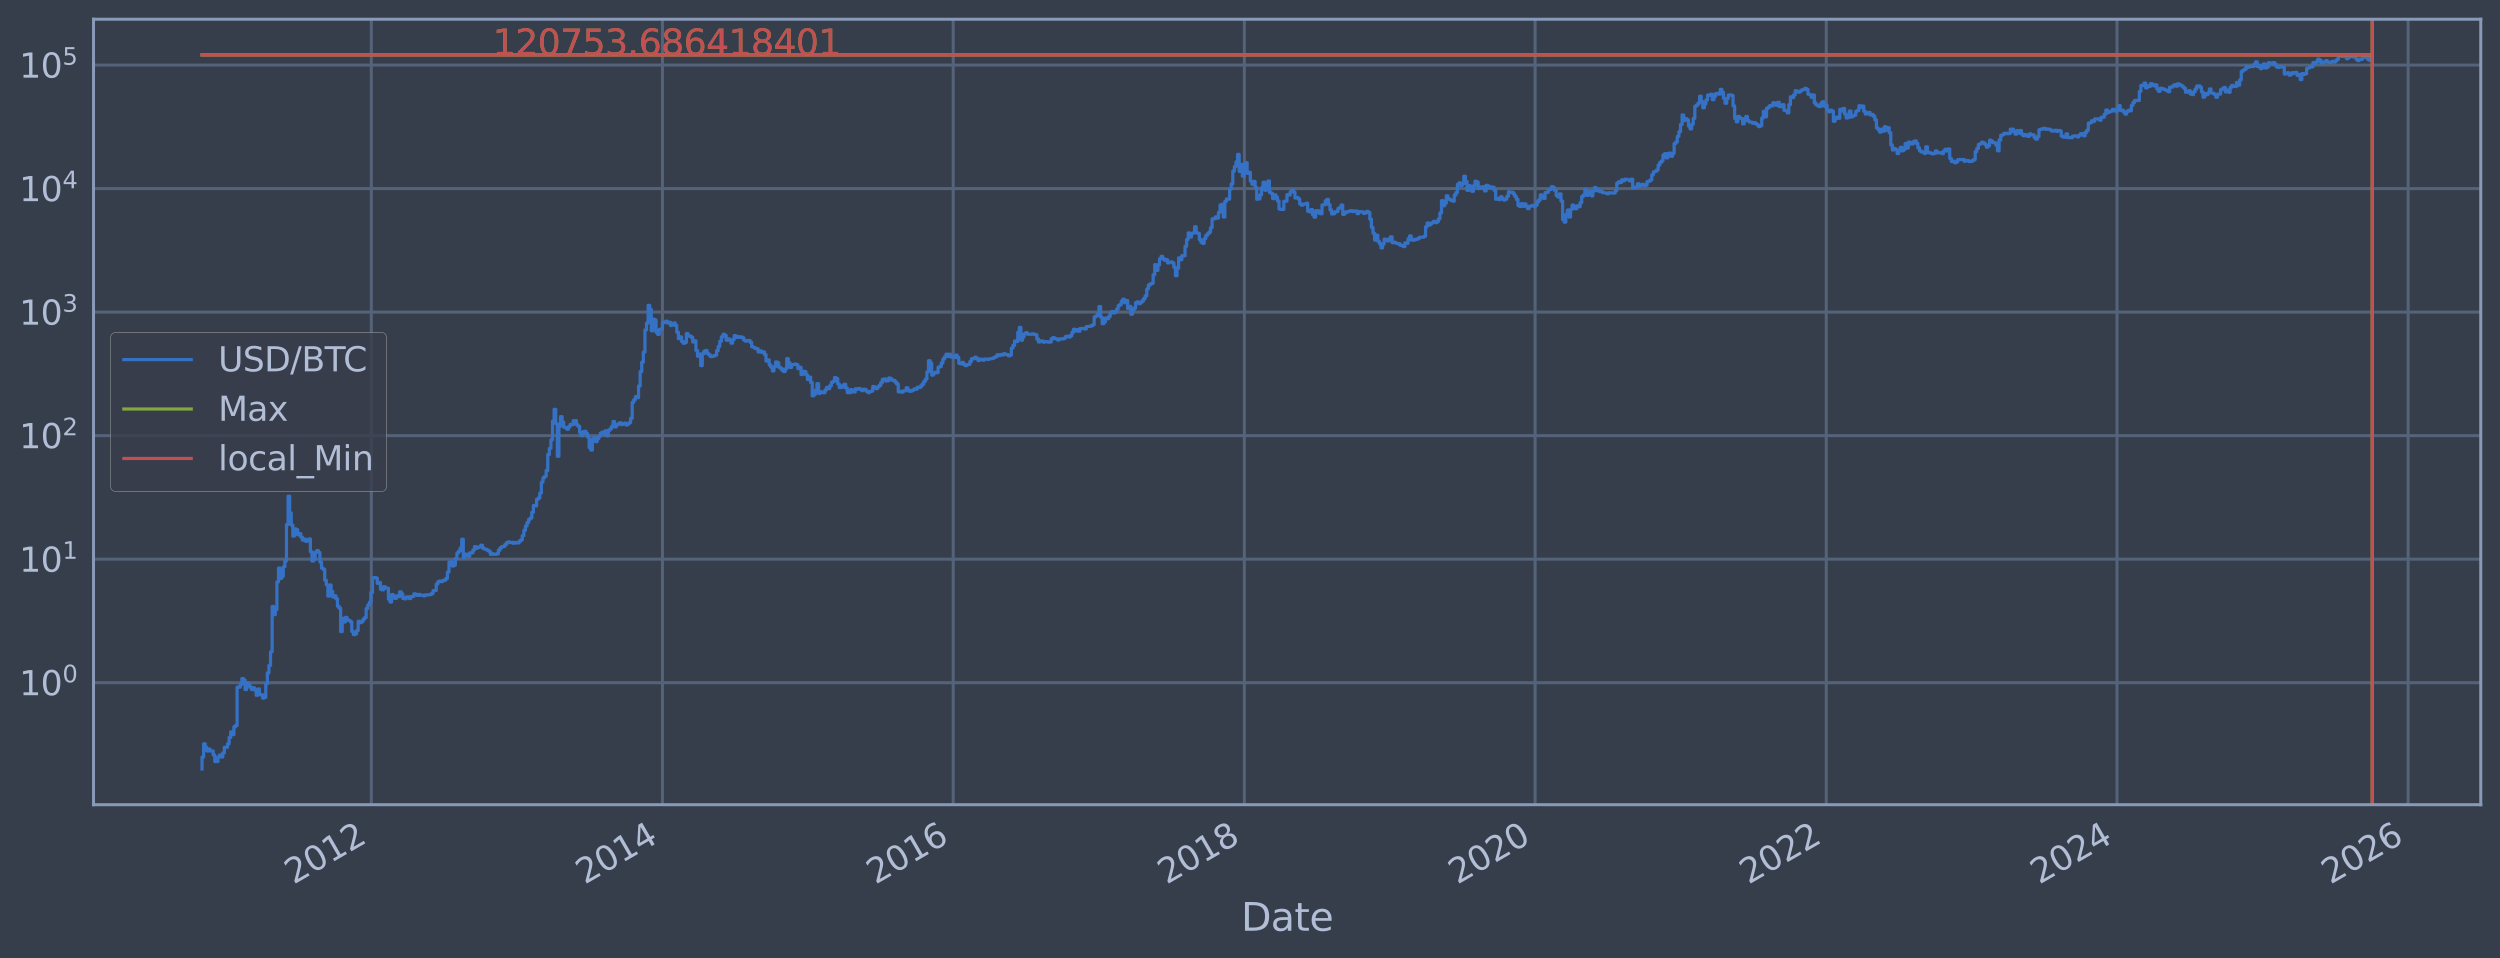 <?xml version="1.0" encoding="utf-8" standalone="no"?>
<!DOCTYPE svg PUBLIC "-//W3C//DTD SVG 1.1//EN"
  "http://www.w3.org/Graphics/SVG/1.1/DTD/svg11.dtd">
<svg xmlns:xlink="http://www.w3.org/1999/xlink" width="934.976pt" height="358.291pt" viewBox="0 0 934.976 358.291" xmlns="http://www.w3.org/2000/svg" version="1.1">
 <defs>
  <style type="text/css">*{stroke-linejoin: round; stroke-linecap: butt}</style>
 </defs>
 <g id="figure_1">
  <g id="patch_1">
   <path d="M 0 358.291 
L 934.976 358.291 
L 934.976 0 
L 0 0 
z
" style="fill: #373e4b"/>
  </g>
  <g id="axes_1">
   <g id="patch_2">
    <path d="M 34.976 300.96 
L 927.776 300.96 
L 927.776 7.2 
L 34.976 7.2 
z
" style="fill: #373e4b"/>
   </g>
   <g id="matplotlib.axis_1">
    <g id="xtick_1">
     <g id="line2d_1">
      <path d="M 138.864 300.96 
L 138.864 7.2 
" clip-path="url(#p36060eaddf)" style="fill: none; stroke: #546379; stroke-width: 1.12; stroke-linecap: square"/>
     </g>
     <g id="line2d_2"/>
     <g id="text_1">
      <!-- 2012 -->
      <g style="fill: #b1bed6" transform="translate(109.783 330.885) rotate(-30) scale(0.126 -0.126)">
       <defs>
        <path id="DejaVuSans-32" d="M 1228 531 
L 3431 531 
L 3431 0 
L 469 0 
L 469 531 
Q 828 903 1448 1529 
Q 2069 2156 2228 2338 
Q 2531 2678 2651 2914 
Q 2772 3150 2772 3378 
Q 2772 3750 2511 3984 
Q 2250 4219 1831 4219 
Q 1534 4219 1204 4116 
Q 875 4013 500 3803 
L 500 4441 
Q 881 4594 1212 4672 
Q 1544 4750 1819 4750 
Q 2544 4750 2975 4387 
Q 3406 4025 3406 3419 
Q 3406 3131 3298 2873 
Q 3191 2616 2906 2266 
Q 2828 2175 2409 1742 
Q 1991 1309 1228 531 
z
" transform="scale(0.016)"/>
        <path id="DejaVuSans-30" d="M 2034 4250 
Q 1547 4250 1301 3770 
Q 1056 3291 1056 2328 
Q 1056 1369 1301 889 
Q 1547 409 2034 409 
Q 2525 409 2770 889 
Q 3016 1369 3016 2328 
Q 3016 3291 2770 3770 
Q 2525 4250 2034 4250 
z
M 2034 4750 
Q 2819 4750 3233 4129 
Q 3647 3509 3647 2328 
Q 3647 1150 3233 529 
Q 2819 -91 2034 -91 
Q 1250 -91 836 529 
Q 422 1150 422 2328 
Q 422 3509 836 4129 
Q 1250 4750 2034 4750 
z
" transform="scale(0.016)"/>
        <path id="DejaVuSans-31" d="M 794 531 
L 1825 531 
L 1825 4091 
L 703 3866 
L 703 4441 
L 1819 4666 
L 2450 4666 
L 2450 531 
L 3481 531 
L 3481 0 
L 794 0 
L 794 531 
z
" transform="scale(0.016)"/>
       </defs>
       <use xlink:href="#DejaVuSans-32"/>
       <use xlink:href="#DejaVuSans-30" transform="translate(63.623 0)"/>
       <use xlink:href="#DejaVuSans-31" transform="translate(127.246 0)"/>
       <use xlink:href="#DejaVuSans-32" transform="translate(190.869 0)"/>
      </g>
     </g>
    </g>
    <g id="xtick_2">
     <g id="line2d_3">
      <path d="M 247.751 300.96 
L 247.751 7.2 
" clip-path="url(#p36060eaddf)" style="fill: none; stroke: #546379; stroke-width: 1.12; stroke-linecap: square"/>
     </g>
     <g id="line2d_4"/>
     <g id="text_2">
      <!-- 2014 -->
      <g style="fill: #b1bed6" transform="translate(218.67 330.885) rotate(-30) scale(0.126 -0.126)">
       <defs>
        <path id="DejaVuSans-34" d="M 2419 4116 
L 825 1625 
L 2419 1625 
L 2419 4116 
z
M 2253 4666 
L 3047 4666 
L 3047 1625 
L 3713 1625 
L 3713 1100 
L 3047 1100 
L 3047 0 
L 2419 0 
L 2419 1100 
L 313 1100 
L 313 1709 
L 2253 4666 
z
" transform="scale(0.016)"/>
       </defs>
       <use xlink:href="#DejaVuSans-32"/>
       <use xlink:href="#DejaVuSans-30" transform="translate(63.623 0)"/>
       <use xlink:href="#DejaVuSans-31" transform="translate(127.246 0)"/>
       <use xlink:href="#DejaVuSans-34" transform="translate(190.869 0)"/>
      </g>
     </g>
    </g>
    <g id="xtick_3">
     <g id="line2d_5">
      <path d="M 356.489 300.96 
L 356.489 7.2 
" clip-path="url(#p36060eaddf)" style="fill: none; stroke: #546379; stroke-width: 1.12; stroke-linecap: square"/>
     </g>
     <g id="line2d_6"/>
     <g id="text_3">
      <!-- 2016 -->
      <g style="fill: #b1bed6" transform="translate(327.408 330.885) rotate(-30) scale(0.126 -0.126)">
       <defs>
        <path id="DejaVuSans-36" d="M 2113 2584 
Q 1688 2584 1439 2293 
Q 1191 2003 1191 1497 
Q 1191 994 1439 701 
Q 1688 409 2113 409 
Q 2538 409 2786 701 
Q 3034 994 3034 1497 
Q 3034 2003 2786 2293 
Q 2538 2584 2113 2584 
z
M 3366 4563 
L 3366 3988 
Q 3128 4100 2886 4159 
Q 2644 4219 2406 4219 
Q 1781 4219 1451 3797 
Q 1122 3375 1075 2522 
Q 1259 2794 1537 2939 
Q 1816 3084 2150 3084 
Q 2853 3084 3261 2657 
Q 3669 2231 3669 1497 
Q 3669 778 3244 343 
Q 2819 -91 2113 -91 
Q 1303 -91 875 529 
Q 447 1150 447 2328 
Q 447 3434 972 4092 
Q 1497 4750 2381 4750 
Q 2619 4750 2861 4703 
Q 3103 4656 3366 4563 
z
" transform="scale(0.016)"/>
       </defs>
       <use xlink:href="#DejaVuSans-32"/>
       <use xlink:href="#DejaVuSans-30" transform="translate(63.623 0)"/>
       <use xlink:href="#DejaVuSans-31" transform="translate(127.246 0)"/>
       <use xlink:href="#DejaVuSans-36" transform="translate(190.869 0)"/>
      </g>
     </g>
    </g>
    <g id="xtick_4">
     <g id="line2d_7">
      <path d="M 465.376 300.96 
L 465.376 7.2 
" clip-path="url(#p36060eaddf)" style="fill: none; stroke: #546379; stroke-width: 1.12; stroke-linecap: square"/>
     </g>
     <g id="line2d_8"/>
     <g id="text_4">
      <!-- 2018 -->
      <g style="fill: #b1bed6" transform="translate(436.295 330.885) rotate(-30) scale(0.126 -0.126)">
       <defs>
        <path id="DejaVuSans-38" d="M 2034 2216 
Q 1584 2216 1326 1975 
Q 1069 1734 1069 1313 
Q 1069 891 1326 650 
Q 1584 409 2034 409 
Q 2484 409 2743 651 
Q 3003 894 3003 1313 
Q 3003 1734 2745 1975 
Q 2488 2216 2034 2216 
z
M 1403 2484 
Q 997 2584 770 2862 
Q 544 3141 544 3541 
Q 544 4100 942 4425 
Q 1341 4750 2034 4750 
Q 2731 4750 3128 4425 
Q 3525 4100 3525 3541 
Q 3525 3141 3298 2862 
Q 3072 2584 2669 2484 
Q 3125 2378 3379 2068 
Q 3634 1759 3634 1313 
Q 3634 634 3220 271 
Q 2806 -91 2034 -91 
Q 1263 -91 848 271 
Q 434 634 434 1313 
Q 434 1759 690 2068 
Q 947 2378 1403 2484 
z
M 1172 3481 
Q 1172 3119 1398 2916 
Q 1625 2713 2034 2713 
Q 2441 2713 2670 2916 
Q 2900 3119 2900 3481 
Q 2900 3844 2670 4047 
Q 2441 4250 2034 4250 
Q 1625 4250 1398 4047 
Q 1172 3844 1172 3481 
z
" transform="scale(0.016)"/>
       </defs>
       <use xlink:href="#DejaVuSans-32"/>
       <use xlink:href="#DejaVuSans-30" transform="translate(63.623 0)"/>
       <use xlink:href="#DejaVuSans-31" transform="translate(127.246 0)"/>
       <use xlink:href="#DejaVuSans-38" transform="translate(190.869 0)"/>
      </g>
     </g>
    </g>
    <g id="xtick_5">
     <g id="line2d_9">
      <path d="M 574.114 300.96 
L 574.114 7.2 
" clip-path="url(#p36060eaddf)" style="fill: none; stroke: #546379; stroke-width: 1.12; stroke-linecap: square"/>
     </g>
     <g id="line2d_10"/>
     <g id="text_5">
      <!-- 2020 -->
      <g style="fill: #b1bed6" transform="translate(545.033 330.885) rotate(-30) scale(0.126 -0.126)">
       <use xlink:href="#DejaVuSans-32"/>
       <use xlink:href="#DejaVuSans-30" transform="translate(63.623 0)"/>
       <use xlink:href="#DejaVuSans-32" transform="translate(127.246 0)"/>
       <use xlink:href="#DejaVuSans-30" transform="translate(190.869 0)"/>
      </g>
     </g>
    </g>
    <g id="xtick_6">
     <g id="line2d_11">
      <path d="M 683.001 300.96 
L 683.001 7.2 
" clip-path="url(#p36060eaddf)" style="fill: none; stroke: #546379; stroke-width: 1.12; stroke-linecap: square"/>
     </g>
     <g id="line2d_12"/>
     <g id="text_6">
      <!-- 2022 -->
      <g style="fill: #b1bed6" transform="translate(653.92 330.885) rotate(-30) scale(0.126 -0.126)">
       <use xlink:href="#DejaVuSans-32"/>
       <use xlink:href="#DejaVuSans-30" transform="translate(63.623 0)"/>
       <use xlink:href="#DejaVuSans-32" transform="translate(127.246 0)"/>
       <use xlink:href="#DejaVuSans-32" transform="translate(190.869 0)"/>
      </g>
     </g>
    </g>
    <g id="xtick_7">
     <g id="line2d_13">
      <path d="M 791.739 300.96 
L 791.739 7.2 
" clip-path="url(#p36060eaddf)" style="fill: none; stroke: #546379; stroke-width: 1.12; stroke-linecap: square"/>
     </g>
     <g id="line2d_14"/>
     <g id="text_7">
      <!-- 2024 -->
      <g style="fill: #b1bed6" transform="translate(762.658 330.885) rotate(-30) scale(0.126 -0.126)">
       <use xlink:href="#DejaVuSans-32"/>
       <use xlink:href="#DejaVuSans-30" transform="translate(63.623 0)"/>
       <use xlink:href="#DejaVuSans-32" transform="translate(127.246 0)"/>
       <use xlink:href="#DejaVuSans-34" transform="translate(190.869 0)"/>
      </g>
     </g>
    </g>
    <g id="xtick_8">
     <g id="line2d_15">
      <path d="M 900.626 300.96 
L 900.626 7.2 
" clip-path="url(#p36060eaddf)" style="fill: none; stroke: #546379; stroke-width: 1.12; stroke-linecap: square"/>
     </g>
     <g id="line2d_16"/>
     <g id="text_8">
      <!-- 2026 -->
      <g style="fill: #b1bed6" transform="translate(871.545 330.885) rotate(-30) scale(0.126 -0.126)">
       <use xlink:href="#DejaVuSans-32"/>
       <use xlink:href="#DejaVuSans-30" transform="translate(63.623 0)"/>
       <use xlink:href="#DejaVuSans-32" transform="translate(127.246 0)"/>
       <use xlink:href="#DejaVuSans-36" transform="translate(190.869 0)"/>
      </g>
     </g>
    </g>
    <g id="text_9">
     <!-- Date -->
     <g style="fill: #b1bed6" transform="translate(464.167 348.096) scale(0.144 -0.144)">
      <defs>
       <path id="DejaVuSans-44" d="M 1259 4147 
L 1259 519 
L 2022 519 
Q 2988 519 3436 956 
Q 3884 1394 3884 2338 
Q 3884 3275 3436 3711 
Q 2988 4147 2022 4147 
L 1259 4147 
z
M 628 4666 
L 1925 4666 
Q 3281 4666 3915 4102 
Q 4550 3538 4550 2338 
Q 4550 1131 3912 565 
Q 3275 0 1925 0 
L 628 0 
L 628 4666 
z
" transform="scale(0.016)"/>
       <path id="DejaVuSans-61" d="M 2194 1759 
Q 1497 1759 1228 1600 
Q 959 1441 959 1056 
Q 959 750 1161 570 
Q 1363 391 1709 391 
Q 2188 391 2477 730 
Q 2766 1069 2766 1631 
L 2766 1759 
L 2194 1759 
z
M 3341 1997 
L 3341 0 
L 2766 0 
L 2766 531 
Q 2569 213 2275 61 
Q 1981 -91 1556 -91 
Q 1019 -91 701 211 
Q 384 513 384 1019 
Q 384 1609 779 1909 
Q 1175 2209 1959 2209 
L 2766 2209 
L 2766 2266 
Q 2766 2663 2505 2880 
Q 2244 3097 1772 3097 
Q 1472 3097 1187 3025 
Q 903 2953 641 2809 
L 641 3341 
Q 956 3463 1253 3523 
Q 1550 3584 1831 3584 
Q 2591 3584 2966 3190 
Q 3341 2797 3341 1997 
z
" transform="scale(0.016)"/>
       <path id="DejaVuSans-74" d="M 1172 4494 
L 1172 3500 
L 2356 3500 
L 2356 3053 
L 1172 3053 
L 1172 1153 
Q 1172 725 1289 603 
Q 1406 481 1766 481 
L 2356 481 
L 2356 0 
L 1766 0 
Q 1100 0 847 248 
Q 594 497 594 1153 
L 594 3053 
L 172 3053 
L 172 3500 
L 594 3500 
L 594 4494 
L 1172 4494 
z
" transform="scale(0.016)"/>
       <path id="DejaVuSans-65" d="M 3597 1894 
L 3597 1613 
L 953 1613 
Q 991 1019 1311 708 
Q 1631 397 2203 397 
Q 2534 397 2845 478 
Q 3156 559 3463 722 
L 3463 178 
Q 3153 47 2828 -22 
Q 2503 -91 2169 -91 
Q 1331 -91 842 396 
Q 353 884 353 1716 
Q 353 2575 817 3079 
Q 1281 3584 2069 3584 
Q 2775 3584 3186 3129 
Q 3597 2675 3597 1894 
z
M 3022 2063 
Q 3016 2534 2758 2815 
Q 2500 3097 2075 3097 
Q 1594 3097 1305 2825 
Q 1016 2553 972 2059 
L 3022 2063 
z
" transform="scale(0.016)"/>
      </defs>
      <use xlink:href="#DejaVuSans-44"/>
      <use xlink:href="#DejaVuSans-61" transform="translate(77.002 0)"/>
      <use xlink:href="#DejaVuSans-74" transform="translate(138.281 0)"/>
      <use xlink:href="#DejaVuSans-65" transform="translate(177.49 0)"/>
     </g>
    </g>
   </g>
   <g id="matplotlib.axis_2">
    <g id="ytick_1">
     <g id="line2d_17">
      <path d="M 34.976 255.317 
L 927.776 255.317 
" clip-path="url(#p36060eaddf)" style="fill: none; stroke: #546379; stroke-width: 1.12; stroke-linecap: square"/>
     </g>
     <g id="line2d_18"/>
     <g id="text_10">
      <!-- $\mathdefault{10^{0}}$ -->
      <g style="fill: #b1bed6" transform="translate(7.2 260.104) scale(0.126 -0.126)">
       <use xlink:href="#DejaVuSans-31" transform="translate(0 0.766)"/>
       <use xlink:href="#DejaVuSans-30" transform="translate(63.623 0.766)"/>
       <use xlink:href="#DejaVuSans-30" transform="translate(128.203 39.047) scale(0.7)"/>
      </g>
     </g>
    </g>
    <g id="ytick_2">
     <g id="line2d_19">
      <path d="M 34.976 209.121 
L 927.776 209.121 
" clip-path="url(#p36060eaddf)" style="fill: none; stroke: #546379; stroke-width: 1.12; stroke-linecap: square"/>
     </g>
     <g id="line2d_20"/>
     <g id="text_11">
      <!-- $\mathdefault{10^{1}}$ -->
      <g style="fill: #b1bed6" transform="translate(7.2 213.908) scale(0.126 -0.126)">
       <use xlink:href="#DejaVuSans-31" transform="translate(0 0.684)"/>
       <use xlink:href="#DejaVuSans-30" transform="translate(63.623 0.684)"/>
       <use xlink:href="#DejaVuSans-31" transform="translate(128.203 38.966) scale(0.7)"/>
      </g>
     </g>
    </g>
    <g id="ytick_3">
     <g id="line2d_21">
      <path d="M 34.976 162.925 
L 927.776 162.925 
" clip-path="url(#p36060eaddf)" style="fill: none; stroke: #546379; stroke-width: 1.12; stroke-linecap: square"/>
     </g>
     <g id="line2d_22"/>
     <g id="text_12">
      <!-- $\mathdefault{10^{2}}$ -->
      <g style="fill: #b1bed6" transform="translate(7.2 167.712) scale(0.126 -0.126)">
       <use xlink:href="#DejaVuSans-31" transform="translate(0 0.766)"/>
       <use xlink:href="#DejaVuSans-30" transform="translate(63.623 0.766)"/>
       <use xlink:href="#DejaVuSans-32" transform="translate(128.203 39.047) scale(0.7)"/>
      </g>
     </g>
    </g>
    <g id="ytick_4">
     <g id="line2d_23">
      <path d="M 34.976 116.729 
L 927.776 116.729 
" clip-path="url(#p36060eaddf)" style="fill: none; stroke: #546379; stroke-width: 1.12; stroke-linecap: square"/>
     </g>
     <g id="line2d_24"/>
     <g id="text_13">
      <!-- $\mathdefault{10^{3}}$ -->
      <g style="fill: #b1bed6" transform="translate(7.2 121.516) scale(0.126 -0.126)">
       <defs>
        <path id="DejaVuSans-33" d="M 2597 2516 
Q 3050 2419 3304 2112 
Q 3559 1806 3559 1356 
Q 3559 666 3084 287 
Q 2609 -91 1734 -91 
Q 1441 -91 1130 -33 
Q 819 25 488 141 
L 488 750 
Q 750 597 1062 519 
Q 1375 441 1716 441 
Q 2309 441 2620 675 
Q 2931 909 2931 1356 
Q 2931 1769 2642 2001 
Q 2353 2234 1838 2234 
L 1294 2234 
L 1294 2753 
L 1863 2753 
Q 2328 2753 2575 2939 
Q 2822 3125 2822 3475 
Q 2822 3834 2567 4026 
Q 2313 4219 1838 4219 
Q 1578 4219 1281 4162 
Q 984 4106 628 3988 
L 628 4550 
Q 988 4650 1302 4700 
Q 1616 4750 1894 4750 
Q 2613 4750 3031 4423 
Q 3450 4097 3450 3541 
Q 3450 3153 3228 2886 
Q 3006 2619 2597 2516 
z
" transform="scale(0.016)"/>
       </defs>
       <use xlink:href="#DejaVuSans-31" transform="translate(0 0.766)"/>
       <use xlink:href="#DejaVuSans-30" transform="translate(63.623 0.766)"/>
       <use xlink:href="#DejaVuSans-33" transform="translate(128.203 39.047) scale(0.7)"/>
      </g>
     </g>
    </g>
    <g id="ytick_5">
     <g id="line2d_25">
      <path d="M 34.976 70.532 
L 927.776 70.532 
" clip-path="url(#p36060eaddf)" style="fill: none; stroke: #546379; stroke-width: 1.12; stroke-linecap: square"/>
     </g>
     <g id="line2d_26"/>
     <g id="text_14">
      <!-- $\mathdefault{10^{4}}$ -->
      <g style="fill: #b1bed6" transform="translate(7.2 75.319) scale(0.126 -0.126)">
       <use xlink:href="#DejaVuSans-31" transform="translate(0 0.684)"/>
       <use xlink:href="#DejaVuSans-30" transform="translate(63.623 0.684)"/>
       <use xlink:href="#DejaVuSans-34" transform="translate(128.203 38.966) scale(0.7)"/>
      </g>
     </g>
    </g>
    <g id="ytick_6">
     <g id="line2d_27">
      <path d="M 34.976 24.336 
L 927.776 24.336 
" clip-path="url(#p36060eaddf)" style="fill: none; stroke: #546379; stroke-width: 1.12; stroke-linecap: square"/>
     </g>
     <g id="line2d_28"/>
     <g id="text_15">
      <!-- $\mathdefault{10^{5}}$ -->
      <g style="fill: #b1bed6" transform="translate(7.2 29.123) scale(0.126 -0.126)">
       <defs>
        <path id="DejaVuSans-35" d="M 691 4666 
L 3169 4666 
L 3169 4134 
L 1269 4134 
L 1269 2991 
Q 1406 3038 1543 3061 
Q 1681 3084 1819 3084 
Q 2600 3084 3056 2656 
Q 3513 2228 3513 1497 
Q 3513 744 3044 326 
Q 2575 -91 1722 -91 
Q 1428 -91 1123 -41 
Q 819 9 494 109 
L 494 744 
Q 775 591 1075 516 
Q 1375 441 1709 441 
Q 2250 441 2565 725 
Q 2881 1009 2881 1497 
Q 2881 1984 2565 2268 
Q 2250 2553 1709 2553 
Q 1456 2553 1204 2497 
Q 953 2441 691 2322 
L 691 4666 
z
" transform="scale(0.016)"/>
       </defs>
       <use xlink:href="#DejaVuSans-31" transform="translate(0 0.684)"/>
       <use xlink:href="#DejaVuSans-30" transform="translate(63.623 0.684)"/>
       <use xlink:href="#DejaVuSans-35" transform="translate(128.203 38.966) scale(0.7)"/>
      </g>
     </g>
    </g>
    <g id="ytick_7">
     <g id="line2d_29"/>
    </g>
    <g id="ytick_8">
     <g id="line2d_30"/>
    </g>
    <g id="ytick_9">
     <g id="line2d_31"/>
    </g>
    <g id="ytick_10">
     <g id="line2d_32"/>
    </g>
    <g id="ytick_11">
     <g id="line2d_33"/>
    </g>
    <g id="ytick_12">
     <g id="line2d_34"/>
    </g>
    <g id="ytick_13">
     <g id="line2d_35"/>
    </g>
    <g id="ytick_14">
     <g id="line2d_36"/>
    </g>
    <g id="ytick_15">
     <g id="line2d_37"/>
    </g>
    <g id="ytick_16">
     <g id="line2d_38"/>
    </g>
    <g id="ytick_17">
     <g id="line2d_39"/>
    </g>
    <g id="ytick_18">
     <g id="line2d_40"/>
    </g>
    <g id="ytick_19">
     <g id="line2d_41"/>
    </g>
    <g id="ytick_20">
     <g id="line2d_42"/>
    </g>
    <g id="ytick_21">
     <g id="line2d_43"/>
    </g>
    <g id="ytick_22">
     <g id="line2d_44"/>
    </g>
    <g id="ytick_23">
     <g id="line2d_45"/>
    </g>
    <g id="ytick_24">
     <g id="line2d_46"/>
    </g>
    <g id="ytick_25">
     <g id="line2d_47"/>
    </g>
    <g id="ytick_26">
     <g id="line2d_48"/>
    </g>
    <g id="ytick_27">
     <g id="line2d_49"/>
    </g>
    <g id="ytick_28">
     <g id="line2d_50"/>
    </g>
    <g id="ytick_29">
     <g id="line2d_51"/>
    </g>
    <g id="ytick_30">
     <g id="line2d_52"/>
    </g>
    <g id="ytick_31">
     <g id="line2d_53"/>
    </g>
    <g id="ytick_32">
     <g id="line2d_54"/>
    </g>
    <g id="ytick_33">
     <g id="line2d_55"/>
    </g>
    <g id="ytick_34">
     <g id="line2d_56"/>
    </g>
    <g id="ytick_35">
     <g id="line2d_57"/>
    </g>
    <g id="ytick_36">
     <g id="line2d_58"/>
    </g>
    <g id="ytick_37">
     <g id="line2d_59"/>
    </g>
    <g id="ytick_38">
     <g id="line2d_60"/>
    </g>
    <g id="ytick_39">
     <g id="line2d_61"/>
    </g>
    <g id="ytick_40">
     <g id="line2d_62"/>
    </g>
    <g id="ytick_41">
     <g id="line2d_63"/>
    </g>
    <g id="ytick_42">
     <g id="line2d_64"/>
    </g>
    <g id="ytick_43">
     <g id="line2d_65"/>
    </g>
    <g id="ytick_44">
     <g id="line2d_66"/>
    </g>
    <g id="ytick_45">
     <g id="line2d_67"/>
    </g>
    <g id="ytick_46">
     <g id="line2d_68"/>
    </g>
    <g id="ytick_47">
     <g id="line2d_69"/>
    </g>
    <g id="ytick_48">
     <g id="line2d_70"/>
    </g>
    <g id="ytick_49">
     <g id="line2d_71"/>
    </g>
    <g id="ytick_50">
     <g id="line2d_72"/>
    </g>
    <g id="ytick_51">
     <g id="line2d_73"/>
    </g>
    <g id="ytick_52">
     <g id="line2d_74"/>
    </g>
    <g id="ytick_53">
     <g id="line2d_75"/>
    </g>
    <g id="ytick_54">
     <g id="line2d_76"/>
    </g>
    <g id="ytick_55">
     <g id="line2d_77"/>
    </g>
   </g>
   <g id="line2d_78">
    <path d="M 75.558 287.607 
L 75.558 283.13 
L 76.154 283.13 
L 76.154 278.178 
L 76.749 278.178 
L 76.749 279.473 
L 77.345 279.473 
L 77.345 280.857 
L 77.941 280.857 
L 77.941 280.153 
L 78.537 280.153 
L 78.537 280.857 
L 79.729 280.857 
L 79.729 282.344 
L 80.324 282.344 
L 80.324 284.803 
L 81.516 284.803 
L 81.516 283.13 
L 82.112 283.13 
L 82.112 282.344 
L 82.708 282.344 
L 82.708 283.13 
L 83.304 283.13 
L 83.304 281.586 
L 83.899 281.586 
L 83.899 279.473 
L 85.091 279.473 
L 85.091 278.178 
L 85.687 278.178 
L 85.687 275.815 
L 86.283 275.815 
L 86.283 273.701 
L 86.878 273.701 
L 86.878 274.73 
L 87.474 274.73 
L 87.474 271.789 
L 88.07 271.789 
L 88.07 271.338 
L 88.666 271.338 
L 88.666 256.99 
L 89.858 256.99 
L 89.858 255.929 
L 90.453 255.929 
L 90.453 253.773 
L 91.049 253.773 
L 91.049 254.339 
L 91.645 254.339 
L 91.645 257.882 
L 92.241 257.882 
L 92.241 255.317 
L 92.837 255.317 
L 92.837 255.929 
L 93.433 255.929 
L 93.433 256.99 
L 94.028 256.99 
L 94.028 257.882 
L 94.624 257.882 
L 94.624 257.21 
L 95.22 257.21 
L 95.22 258.111 
L 95.816 258.111 
L 95.816 260.047 
L 96.412 260.047 
L 96.412 257.655 
L 97.007 257.655 
L 97.007 259.794 
L 98.199 259.794 
L 98.199 261.089 
L 98.795 261.089 
L 98.795 260.823 
L 99.391 260.823 
L 99.391 255.723 
L 99.987 255.723 
L 99.987 251.66 
L 100.582 251.66 
L 100.582 248.856 
L 101.178 248.856 
L 101.178 243.749 
L 101.774 243.749 
L 101.774 226.814 
L 102.37 226.814 
L 102.37 229.843 
L 102.966 229.843 
L 102.966 227.961 
L 103.562 227.961 
L 103.562 217.61 
L 104.157 217.61 
L 104.157 212.453 
L 104.753 212.453 
L 104.753 216.335 
L 105.349 216.335 
L 105.349 215.518 
L 105.945 215.518 
L 105.945 211.961 
L 106.541 211.961 
L 106.541 209.794 
L 107.137 209.794 
L 107.137 196.191 
L 107.732 196.191 
L 107.732 185.573 
L 108.328 185.573 
L 108.328 191.843 
L 108.924 191.843 
L 108.924 196.382 
L 109.52 196.382 
L 109.52 200.472 
L 110.116 200.472 
L 110.116 197.802 
L 110.711 197.802 
L 110.711 198.066 
L 111.307 198.066 
L 111.307 200.02 
L 111.903 200.02 
L 111.903 199.567 
L 112.499 199.567 
L 112.499 200.893 
L 113.095 200.893 
L 113.095 202.016 
L 113.691 202.016 
L 113.691 201.611 
L 114.286 201.611 
L 114.286 202.471 
L 114.882 202.471 
L 114.882 202.228 
L 115.478 202.228 
L 115.478 201.556 
L 116.074 201.556 
L 116.074 206.317 
L 116.67 206.317 
L 116.67 209.815 
L 117.266 209.815 
L 117.266 209.262 
L 117.861 209.262 
L 117.861 206.563 
L 118.457 206.563 
L 118.457 205.886 
L 119.053 205.886 
L 119.053 206.669 
L 119.649 206.669 
L 119.649 210.193 
L 120.245 210.193 
L 120.245 212.476 
L 120.84 212.476 
L 120.84 212.932 
L 121.436 212.932 
L 121.436 216.977 
L 122.032 216.977 
L 122.032 218.744 
L 122.628 218.744 
L 122.628 222.948 
L 123.224 222.948 
L 123.224 218.777 
L 123.82 218.777 
L 123.82 221.152 
L 124.415 221.152 
L 124.415 223.27 
L 125.011 223.27 
L 125.011 222.788 
L 125.607 222.788 
L 125.607 223.889 
L 126.203 223.889 
L 126.203 226.718 
L 126.799 226.718 
L 126.799 227.454 
L 127.395 227.454 
L 127.395 236.225 
L 127.99 236.225 
L 127.99 231.243 
L 128.586 231.243 
L 128.586 232.618 
L 129.182 232.618 
L 129.182 230.884 
L 129.778 230.884 
L 129.778 231.856 
L 130.374 231.856 
L 130.374 232.044 
L 130.969 232.044 
L 130.969 232.554 
L 131.565 232.554 
L 131.565 236.147 
L 132.161 236.147 
L 132.161 237.339 
L 132.757 237.339 
L 132.757 237.095 
L 133.353 237.095 
L 133.353 235.841 
L 133.949 235.841 
L 133.949 232.361 
L 134.544 232.361 
L 134.544 232.879 
L 135.14 232.879 
L 135.14 232.489 
L 135.736 232.489 
L 135.736 231.609 
L 136.332 231.609 
L 136.332 231.003 
L 136.928 231.003 
L 136.928 227.605 
L 137.524 227.605 
L 137.524 226.288 
L 138.119 226.288 
L 138.119 225.276 
L 138.715 225.276 
L 138.715 221.595 
L 139.311 221.595 
L 139.311 216.106 
L 139.907 216.106 
L 139.907 215.993 
L 140.503 215.993 
L 140.503 216.163 
L 141.098 216.163 
L 141.098 218.169 
L 141.694 218.169 
L 141.694 217.857 
L 142.29 217.857 
L 142.29 220.399 
L 142.886 220.399 
L 142.886 220.576 
L 143.482 220.576 
L 143.482 219.403 
L 144.078 219.403 
L 144.078 219.912 
L 145.269 219.981 
L 145.269 224.099 
L 145.865 224.099 
L 145.865 225.142 
L 146.461 225.142 
L 146.461 222.357 
L 147.057 222.357 
L 147.057 223.108 
L 147.653 223.108 
L 147.653 223.805 
L 148.248 223.805 
L 148.248 222.828 
L 148.844 222.828 
L 148.844 223.108 
L 149.44 223.108 
L 149.44 221.336 
L 150.036 221.336 
L 150.036 222.125 
L 150.632 222.125 
L 150.632 223.805 
L 151.228 223.805 
L 151.228 223.972 
L 151.823 223.972 
L 151.823 223.27 
L 153.015 223.189 
L 153.015 223.847 
L 153.611 223.847 
L 153.611 223.148 
L 154.802 223.068 
L 154.802 222.087 
L 155.398 222.087 
L 155.398 222.279 
L 155.994 222.279 
L 155.994 222.67 
L 156.59 222.67 
L 156.59 222.318 
L 157.186 222.318 
L 157.186 222.63 
L 158.377 222.63 
L 158.377 222.828 
L 158.973 222.828 
L 158.973 222.513 
L 160.761 222.435 
L 160.761 222.318 
L 161.357 222.318 
L 161.357 221.973 
L 161.952 221.973 
L 161.952 220.898 
L 163.144 220.826 
L 163.144 218.487 
L 163.74 218.487 
L 163.74 217.58 
L 164.336 217.58 
L 164.336 217.336 
L 164.931 217.336 
L 164.931 217.519 
L 165.527 217.519 
L 165.527 217.126 
L 166.123 217.126 
L 166.123 216.977 
L 166.719 216.977 
L 166.719 216.335 
L 167.315 216.335 
L 167.315 213.978 
L 167.911 213.978 
L 167.911 210.214 
L 168.506 210.214 
L 168.506 210.087 
L 169.102 210.087 
L 169.102 211.686 
L 169.698 211.686 
L 169.698 211.347 
L 170.294 211.347 
L 170.294 208.882 
L 170.89 208.882 
L 170.89 206.794 
L 171.486 206.794 
L 171.486 206.144 
L 172.081 206.144 
L 172.081 204.968 
L 172.677 204.968 
L 172.677 201.694 
L 173.273 201.694 
L 173.273 208.606 
L 173.869 208.606 
L 173.869 207.227 
L 174.465 207.227 
L 174.465 207.374 
L 175.06 207.374 
L 175.06 208.104 
L 175.656 208.104 
L 175.656 206.723 
L 176.848 206.776 
L 176.848 205.733 
L 177.444 205.733 
L 177.444 204.437 
L 178.04 204.437 
L 178.04 205.001 
L 178.635 205.001 
L 178.635 204.709 
L 179.231 204.709 
L 179.231 204.516 
L 179.827 204.516 
L 179.827 203.904 
L 180.423 203.904 
L 180.423 204.968 
L 181.019 204.968 
L 181.019 205.297 
L 181.615 205.297 
L 181.615 205.497 
L 182.21 205.497 
L 182.21 205.801 
L 182.806 205.801 
L 182.806 206.213 
L 183.402 206.213 
L 183.402 207.337 
L 183.998 207.337 
L 183.998 207.1 
L 184.594 207.1 
L 184.594 207.264 
L 185.785 207.3 
L 185.785 207.082 
L 186.381 207.082 
L 186.381 205.767 
L 186.977 205.767 
L 186.977 204.935 
L 187.573 204.935 
L 187.573 204.453 
L 188.764 204.389 
L 188.764 203.719 
L 189.36 203.719 
L 189.36 203.026 
L 189.956 203.026 
L 189.956 202.659 
L 190.552 202.659 
L 190.552 202.908 
L 191.744 202.805 
L 191.744 203.175 
L 192.339 203.175 
L 192.339 202.879 
L 192.935 202.879 
L 192.935 203.071 
L 194.127 203.041 
L 194.127 202.385 
L 194.723 202.385 
L 194.723 201.931 
L 195.319 201.931 
L 195.319 200.29 
L 195.914 200.29 
L 195.914 198.323 
L 196.51 198.323 
L 196.51 196.736 
L 197.106 196.736 
L 197.106 195.437 
L 197.702 195.437 
L 197.702 194.236 
L 198.298 194.236 
L 198.298 193.736 
L 198.893 193.736 
L 198.893 191.582 
L 199.489 191.582 
L 199.489 189.046 
L 200.085 189.046 
L 200.085 189.209 
L 200.681 189.209 
L 200.681 186.735 
L 201.277 186.735 
L 201.277 186.293 
L 201.873 186.293 
L 201.873 184.422 
L 202.468 184.422 
L 202.468 180.329 
L 203.064 180.329 
L 203.064 178.68 
L 203.66 178.68 
L 203.66 178.133 
L 204.256 178.133 
L 204.256 175.998 
L 204.852 175.998 
L 204.852 170.009 
L 205.448 170.009 
L 205.448 167.708 
L 206.043 167.708 
L 206.043 164.489 
L 206.639 164.489 
L 206.639 157.507 
L 207.235 157.507 
L 207.235 153.086 
L 207.831 153.086 
L 207.831 158.464 
L 208.427 158.464 
L 208.427 170.633 
L 209.022 170.633 
L 209.022 159.448 
L 209.618 159.448 
L 209.618 155.819 
L 210.214 155.819 
L 210.214 157.894 
L 210.81 157.894 
L 210.81 159.775 
L 211.406 159.775 
L 211.406 159.951 
L 212.002 159.951 
L 212.002 160.528 
L 212.597 160.528 
L 212.597 159.606 
L 213.193 159.606 
L 213.193 158.72 
L 214.385 158.821 
L 214.385 157.356 
L 215.577 157.309 
L 215.577 158.867 
L 216.172 158.867 
L 216.172 159.44 
L 216.768 159.44 
L 216.768 161.737 
L 217.364 161.737 
L 217.364 162.929 
L 217.96 162.929 
L 217.96 161.495 
L 218.556 161.495 
L 218.556 161.316 
L 219.151 161.316 
L 219.151 162.138 
L 219.747 162.138 
L 219.747 163.484 
L 220.343 163.484 
L 220.343 167.392 
L 220.939 167.392 
L 220.939 168.302 
L 221.535 168.302 
L 221.535 164.169 
L 222.131 164.169 
L 222.131 163.526 
L 222.726 163.526 
L 222.726 165.175 
L 223.322 165.175 
L 223.322 164.058 
L 223.918 164.058 
L 223.918 163.188 
L 224.514 163.188 
L 224.514 162.019 
L 225.11 162.019 
L 225.11 161.62 
L 225.706 161.62 
L 225.706 162.371 
L 226.301 162.371 
L 226.301 161.132 
L 226.897 161.132 
L 226.897 162.983 
L 227.493 162.983 
L 227.493 160.935 
L 228.089 160.935 
L 228.089 160.423 
L 228.685 160.423 
L 228.685 159.519 
L 229.281 159.519 
L 229.281 157.647 
L 229.876 157.647 
L 229.876 159.671 
L 230.472 159.671 
L 230.472 158.932 
L 231.068 158.932 
L 231.068 158.601 
L 231.664 158.601 
L 231.664 158.111 
L 232.26 158.111 
L 232.26 158.783 
L 232.855 158.783 
L 232.855 158.504 
L 233.451 158.504 
L 233.451 158.248 
L 234.047 158.248 
L 234.047 158.945 
L 234.643 158.945 
L 234.643 158.59 
L 235.239 158.59 
L 235.239 158.037 
L 235.835 158.037 
L 235.835 156.435 
L 236.43 156.435 
L 236.43 150.462 
L 237.026 150.462 
L 237.026 149.493 
L 237.622 149.493 
L 237.622 148.338 
L 238.218 148.338 
L 238.218 148.72 
L 238.814 148.72 
L 238.814 144.335 
L 239.41 144.335 
L 239.41 138.972 
L 240.005 138.972 
L 240.005 135.466 
L 240.601 135.466 
L 240.601 131.664 
L 241.197 131.664 
L 241.197 123.41 
L 241.793 123.41 
L 241.793 120.844 
L 242.389 120.844 
L 242.389 114.207 
L 242.984 114.207 
L 242.984 115.746 
L 243.58 115.746 
L 243.58 123.716 
L 244.176 123.716 
L 244.176 119.365 
L 244.772 119.365 
L 244.772 119.685 
L 245.368 119.685 
L 245.368 124.31 
L 245.964 124.31 
L 245.964 125.065 
L 246.559 125.065 
L 246.559 123.209 
L 247.155 123.209 
L 247.155 122.988 
L 247.751 122.988 
L 247.751 120.497 
L 248.347 120.497 
L 248.347 120.63 
L 248.943 120.63 
L 248.943 120.13 
L 249.539 120.13 
L 249.539 120.78 
L 250.134 120.78 
L 250.134 120.52 
L 250.73 120.52 
L 250.73 121.713 
L 251.326 121.713 
L 251.326 121.57 
L 251.922 121.57 
L 251.922 120.782 
L 252.518 120.782 
L 252.518 121.688 
L 253.113 121.688 
L 253.113 124.25 
L 253.709 124.25 
L 253.709 126.646 
L 254.305 126.646 
L 254.305 126 
L 254.901 126 
L 254.901 127.675 
L 255.497 127.675 
L 255.497 128.379 
L 256.093 128.379 
L 256.093 128.095 
L 256.688 128.095 
L 256.688 124.742 
L 257.284 124.742 
L 257.284 125.686 
L 258.476 125.651 
L 258.476 126.168 
L 259.072 126.168 
L 259.072 127.905 
L 259.668 127.905 
L 259.668 127.458 
L 260.263 127.458 
L 260.263 131.041 
L 260.859 131.041 
L 260.859 133.24 
L 261.455 133.24 
L 261.455 132.395 
L 262.051 132.395 
L 262.051 136.73 
L 262.647 136.73 
L 262.647 132.324 
L 263.242 132.324 
L 263.242 131.366 
L 263.838 131.366 
L 263.838 131.101 
L 264.434 131.101 
L 264.434 132.244 
L 265.03 132.244 
L 265.03 132.659 
L 265.626 132.659 
L 265.626 133.349 
L 266.817 133.309 
L 266.817 133.088 
L 267.413 133.088 
L 267.413 132.788 
L 268.009 132.788 
L 268.009 131.118 
L 268.605 131.118 
L 268.605 129.545 
L 269.201 129.545 
L 269.201 127.623 
L 269.797 127.623 
L 269.797 125.976 
L 270.392 125.976 
L 270.392 125.02 
L 270.988 125.02 
L 270.988 125.408 
L 271.584 125.408 
L 271.584 127.262 
L 272.18 127.262 
L 272.18 126.712 
L 272.776 126.712 
L 272.776 127.282 
L 273.372 127.282 
L 273.372 128.334 
L 273.967 128.334 
L 273.967 126.978 
L 274.563 126.978 
L 274.563 125.515 
L 275.159 125.515 
L 275.159 126.179 
L 275.755 126.179 
L 275.755 125.871 
L 276.351 125.871 
L 276.351 126.188 
L 276.946 126.188 
L 276.946 125.998 
L 277.542 125.998 
L 277.542 126.306 
L 278.138 126.306 
L 278.138 127.19 
L 278.734 127.19 
L 278.734 127.587 
L 279.33 127.587 
L 279.33 127.366 
L 280.521 127.349 
L 280.521 128.041 
L 281.117 128.041 
L 281.117 129.699 
L 281.713 129.699 
L 281.713 129.894 
L 282.309 129.894 
L 282.309 130.316 
L 283.501 130.372 
L 283.501 131.607 
L 284.096 131.607 
L 284.096 131.209 
L 284.692 131.209 
L 284.692 131.734 
L 285.288 131.734 
L 285.288 131.583 
L 285.884 131.583 
L 285.884 132.576 
L 286.48 132.576 
L 286.48 135.054 
L 287.075 135.054 
L 287.075 134.607 
L 287.671 134.607 
L 287.671 136.467 
L 288.267 136.467 
L 288.267 137.287 
L 288.863 137.287 
L 288.863 138.726 
L 289.459 138.726 
L 289.459 137.118 
L 290.055 137.118 
L 290.055 135.373 
L 290.65 135.373 
L 290.65 135.649 
L 291.246 135.649 
L 291.246 137.383 
L 291.842 137.383 
L 291.842 137.74 
L 292.438 137.74 
L 292.438 138.503 
L 293.034 138.503 
L 293.034 138.958 
L 293.63 138.958 
L 293.63 137.967 
L 294.225 137.967 
L 294.225 134.124 
L 294.821 134.124 
L 294.821 135.627 
L 295.417 135.627 
L 295.417 137.424 
L 296.013 137.424 
L 296.013 136.429 
L 296.609 136.429 
L 296.609 136.301 
L 297.204 136.301 
L 297.204 136.161 
L 297.8 136.161 
L 297.8 136.404 
L 298.396 136.404 
L 298.396 137.861 
L 298.992 137.861 
L 298.992 137.349 
L 299.588 137.349 
L 299.588 140.08 
L 300.184 140.08 
L 300.184 138.852 
L 300.779 138.852 
L 300.779 138.975 
L 301.375 138.975 
L 301.375 140.161 
L 301.971 140.161 
L 301.971 141.907 
L 302.567 141.907 
L 302.567 141.019 
L 303.163 141.019 
L 303.163 143.021 
L 303.759 143.021 
L 303.759 148.02 
L 304.354 148.02 
L 304.354 147.474 
L 304.95 147.474 
L 304.95 145.893 
L 305.546 145.893 
L 305.546 143.485 
L 306.142 143.485 
L 306.142 147.175 
L 306.738 147.175 
L 306.738 146.504 
L 307.333 146.504 
L 307.333 146.751 
L 307.929 146.751 
L 307.929 146.895 
L 308.525 146.895 
L 308.525 145.826 
L 309.121 145.826 
L 309.121 144.883 
L 309.717 144.883 
L 309.717 145.366 
L 310.313 145.366 
L 310.313 144.263 
L 310.908 144.263 
L 310.908 142.993 
L 311.504 142.993 
L 311.504 142.629 
L 312.1 142.629 
L 312.1 141.228 
L 312.696 141.228 
L 312.696 141.614 
L 313.292 141.614 
L 313.292 143.593 
L 313.888 143.593 
L 313.888 144.947 
L 314.483 144.947 
L 314.483 144.305 
L 315.079 144.305 
L 315.079 144.825 
L 315.675 144.825 
L 315.675 143.715 
L 316.271 143.715 
L 316.271 145.111 
L 316.867 145.111 
L 316.867 146.834 
L 318.058 146.867 
L 318.058 145.711 
L 318.654 145.711 
L 318.654 146.541 
L 319.846 146.6 
L 319.846 145.405 
L 320.442 145.405 
L 320.442 145.599 
L 321.037 145.599 
L 321.037 145.281 
L 321.633 145.281 
L 321.633 145.582 
L 322.229 145.582 
L 322.229 146.093 
L 322.825 146.093 
L 322.825 145.549 
L 323.421 145.549 
L 323.421 145.757 
L 324.017 145.757 
L 324.017 146.36 
L 324.612 146.36 
L 324.612 146.845 
L 325.208 146.845 
L 325.208 146.42 
L 325.804 146.42 
L 325.804 146.249 
L 326.4 146.249 
L 326.4 144.543 
L 326.996 144.543 
L 326.996 144.967 
L 327.592 144.967 
L 327.592 145.344 
L 328.187 145.344 
L 328.187 144.657 
L 328.783 144.657 
L 328.783 144.17 
L 329.379 144.17 
L 329.379 143.107 
L 329.975 143.107 
L 329.975 141.918 
L 330.571 141.918 
L 330.571 141.708 
L 331.166 141.708 
L 331.166 142.503 
L 332.358 142.414 
L 332.358 141.37 
L 332.954 141.37 
L 332.954 141.671 
L 333.55 141.671 
L 333.55 142.188 
L 334.146 142.188 
L 334.146 142.317 
L 334.741 142.317 
L 334.741 142.925 
L 335.337 142.925 
L 335.337 143.645 
L 335.933 143.645 
L 335.933 146.544 
L 336.529 146.544 
L 336.529 146.377 
L 337.125 146.377 
L 337.125 146.646 
L 337.721 146.646 
L 337.721 146.193 
L 338.912 146.151 
L 338.912 145.012 
L 339.508 145.012 
L 339.508 145.806 
L 340.104 145.806 
L 340.104 146.361 
L 340.7 146.361 
L 340.7 146.201 
L 341.295 146.201 
L 341.295 145.869 
L 341.891 145.869 
L 341.891 145.433 
L 342.487 145.433 
L 342.487 145.548 
L 343.083 145.548 
L 343.083 144.8 
L 344.275 144.888 
L 344.275 144.344 
L 344.87 144.344 
L 344.87 143.675 
L 345.466 143.675 
L 345.466 142.677 
L 346.062 142.677 
L 346.062 141.794 
L 346.658 141.794 
L 346.658 139.083 
L 347.254 139.083 
L 347.254 134.888 
L 347.85 134.888 
L 347.85 135.774 
L 348.445 135.774 
L 348.445 140.292 
L 349.041 140.292 
L 349.041 139.654 
L 349.637 139.654 
L 349.637 139.222 
L 350.233 139.222 
L 350.233 139.372 
L 350.829 139.372 
L 350.829 137.338 
L 351.424 137.338 
L 351.424 137.083 
L 352.02 137.083 
L 352.02 135.778 
L 352.616 135.778 
L 352.616 134.302 
L 353.212 134.302 
L 353.212 133.504 
L 353.808 133.504 
L 353.808 132.458 
L 354.404 132.458 
L 354.404 133.275 
L 354.999 133.275 
L 354.999 132.505 
L 355.595 132.505 
L 355.595 133.511 
L 356.787 133.533 
L 356.787 133.696 
L 357.383 133.696 
L 357.383 132.819 
L 357.979 132.819 
L 357.979 133.682 
L 358.574 133.682 
L 358.574 135.853 
L 359.17 135.853 
L 359.17 136.062 
L 359.766 136.062 
L 359.766 135.535 
L 360.362 135.535 
L 360.362 136.321 
L 360.958 136.321 
L 360.958 136.76 
L 361.554 136.76 
L 361.554 136.407 
L 362.149 136.407 
L 362.149 136.246 
L 362.745 136.246 
L 362.745 135.152 
L 363.341 135.152 
L 363.341 134.134 
L 364.533 134.169 
L 364.533 133.587 
L 365.128 133.587 
L 365.128 134.014 
L 365.724 134.014 
L 365.724 134.829 
L 366.32 134.829 
L 366.32 134.325 
L 367.512 134.374 
L 367.512 134.717 
L 368.108 134.717 
L 368.108 134.306 
L 369.299 134.279 
L 369.299 134.434 
L 369.895 134.434 
L 369.895 134.204 
L 371.087 134.136 
L 371.087 134.008 
L 371.683 134.008 
L 371.683 133.687 
L 372.278 133.687 
L 372.278 133.385 
L 372.874 133.385 
L 372.874 132.664 
L 373.47 132.664 
L 373.47 132.96 
L 374.066 132.96 
L 374.066 132.616 
L 374.662 132.616 
L 374.662 132.777 
L 375.257 132.777 
L 375.257 132.279 
L 375.853 132.279 
L 375.853 132.491 
L 376.449 132.491 
L 376.449 132.612 
L 377.045 132.612 
L 377.045 133.054 
L 377.641 133.054 
L 377.641 132.807 
L 378.237 132.807 
L 378.237 130.187 
L 378.832 130.187 
L 378.832 129.166 
L 379.428 129.166 
L 379.428 127.529 
L 380.024 127.529 
L 380.024 127.728 
L 380.62 127.728 
L 380.62 124.314 
L 381.216 124.314 
L 381.216 122.448 
L 381.812 122.448 
L 381.812 127.219 
L 382.407 127.219 
L 382.407 125.992 
L 383.003 125.992 
L 383.003 124.825 
L 383.599 124.825 
L 383.599 124.408 
L 384.195 124.408 
L 384.195 124.974 
L 385.982 125.025 
L 385.982 124.838 
L 386.578 124.838 
L 386.578 125.02 
L 387.174 125.02 
L 387.174 125.201 
L 387.77 125.201 
L 387.77 126.792 
L 388.366 126.792 
L 388.366 127.911 
L 388.961 127.911 
L 388.961 127.486 
L 390.153 127.542 
L 390.153 127.974 
L 390.749 127.974 
L 390.749 127.753 
L 391.941 127.805 
L 391.941 127.954 
L 393.132 127.936 
L 393.132 126.706 
L 393.728 126.706 
L 393.728 126.266 
L 394.324 126.266 
L 394.324 126.679 
L 395.515 126.734 
L 395.515 127.176 
L 396.111 127.176 
L 396.111 126.752 
L 397.899 126.739 
L 397.899 126.5 
L 398.495 126.5 
L 398.495 125.835 
L 399.09 125.835 
L 399.09 125.715 
L 399.686 125.715 
L 399.686 126.034 
L 400.282 126.034 
L 400.282 125.56 
L 400.878 125.56 
L 400.878 124.293 
L 401.474 124.293 
L 401.474 123.136 
L 402.07 123.136 
L 402.07 123.785 
L 402.665 123.785 
L 402.665 123.278 
L 403.261 123.278 
L 403.261 123.874 
L 403.857 123.874 
L 403.857 122.856 
L 405.645 122.849 
L 405.645 123.042 
L 406.24 123.042 
L 406.24 122.156 
L 407.432 122.064 
L 407.432 122.02 
L 408.028 122.02 
L 408.028 121.82 
L 408.624 121.82 
L 408.624 121.432 
L 409.219 121.432 
L 409.219 118.534 
L 409.815 118.534 
L 409.815 118.177 
L 410.411 118.177 
L 410.411 117.447 
L 411.007 117.447 
L 411.007 114.65 
L 411.603 114.65 
L 411.603 118.61 
L 412.199 118.61 
L 412.199 121.068 
L 412.794 121.068 
L 412.794 120.453 
L 413.39 120.453 
L 413.39 118.94 
L 413.986 118.94 
L 413.986 119.212 
L 414.582 119.212 
L 414.582 118.432 
L 415.178 118.432 
L 415.178 117.064 
L 415.774 117.064 
L 415.774 116.508 
L 416.369 116.508 
L 416.369 117.025 
L 416.965 117.025 
L 416.965 116.705 
L 417.561 116.705 
L 417.561 115.663 
L 418.157 115.663 
L 418.157 114.366 
L 418.753 114.366 
L 418.753 113.918 
L 419.348 113.918 
L 419.348 112.657 
L 419.944 112.657 
L 419.944 111.917 
L 420.54 111.917 
L 420.54 113.204 
L 421.136 113.204 
L 421.136 112.401 
L 421.732 112.401 
L 421.732 115.403 
L 422.328 115.403 
L 422.328 114.581 
L 422.923 114.581 
L 422.923 117.51 
L 423.519 117.51 
L 423.519 115.946 
L 424.115 115.946 
L 424.115 115.185 
L 424.711 115.185 
L 424.711 113.176 
L 425.307 113.176 
L 425.307 112.905 
L 425.903 112.905 
L 425.903 113.573 
L 426.498 113.573 
L 426.498 113.051 
L 427.094 113.051 
L 427.094 112.523 
L 427.69 112.523 
L 427.69 111.651 
L 428.286 111.651 
L 428.286 110.637 
L 428.882 110.637 
L 428.882 108.102 
L 429.477 108.102 
L 429.477 106.668 
L 430.073 106.668 
L 430.073 106.167 
L 430.669 106.167 
L 430.669 105.977 
L 431.265 105.977 
L 431.265 102.734 
L 431.861 102.734 
L 431.861 98.986 
L 432.457 98.986 
L 432.457 101.117 
L 433.052 101.117 
L 433.052 99.082 
L 433.648 99.082 
L 433.648 96.808 
L 434.244 96.808 
L 434.244 95.892 
L 434.84 95.892 
L 434.84 96.757 
L 435.436 96.757 
L 435.436 97.33 
L 436.032 97.33 
L 436.032 97.111 
L 436.627 97.111 
L 436.627 98.329 
L 437.223 98.329 
L 437.223 98.014 
L 438.415 97.949 
L 438.415 98.322 
L 439.011 98.322 
L 439.011 99.923 
L 439.606 99.923 
L 439.606 103.102 
L 440.202 103.102 
L 440.202 100.324 
L 440.798 100.324 
L 440.798 96.445 
L 441.394 96.445 
L 441.394 97.127 
L 441.99 97.127 
L 441.99 95.626 
L 443.181 95.671 
L 443.181 92.125 
L 443.777 92.125 
L 443.777 89.586 
L 444.373 89.586 
L 444.373 87.114 
L 444.969 87.114 
L 444.969 88.644 
L 445.565 88.644 
L 445.565 87.317 
L 446.161 87.317 
L 446.161 87.11 
L 446.756 87.11 
L 446.756 84.81 
L 447.352 84.81 
L 447.352 87.072 
L 447.948 87.072 
L 447.948 87.321 
L 448.544 87.321 
L 448.544 89.603 
L 449.14 89.603 
L 449.14 90.597 
L 449.736 90.597 
L 449.736 91.025 
L 450.331 91.025 
L 450.331 89.26 
L 450.927 89.26 
L 450.927 88.108 
L 451.523 88.108 
L 451.523 87.426 
L 452.119 87.426 
L 452.119 86.824 
L 452.715 86.824 
L 452.715 85.165 
L 453.31 85.165 
L 453.31 81.839 
L 454.502 81.82 
L 454.502 81.116 
L 455.098 81.116 
L 455.098 81.566 
L 455.694 81.566 
L 455.694 79.436 
L 456.29 79.436 
L 456.29 76.666 
L 456.885 76.666 
L 456.885 76.389 
L 457.481 76.389 
L 457.481 81.152 
L 458.077 81.152 
L 458.077 75.341 
L 458.673 75.341 
L 458.673 74.409 
L 459.865 74.483 
L 459.865 70.696 
L 460.46 70.696 
L 460.46 68.78 
L 461.056 68.78 
L 461.056 64.007 
L 461.652 64.007 
L 461.652 62.306 
L 462.248 62.306 
L 462.248 60.598 
L 462.844 60.598 
L 462.844 57.748 
L 463.439 57.748 
L 463.439 64.105 
L 464.035 64.105 
L 464.035 61.511 
L 464.631 61.511 
L 464.631 65.876 
L 465.227 65.876 
L 465.227 62.345 
L 465.823 62.345 
L 465.823 60.862 
L 466.419 60.862 
L 466.419 64.833 
L 467.014 64.833 
L 467.014 64.431 
L 467.61 64.431 
L 467.61 67.717 
L 468.206 67.717 
L 468.206 68.93 
L 468.802 68.93 
L 468.802 67.849 
L 469.398 67.849 
L 469.398 70.127 
L 469.994 70.127 
L 469.994 74.509 
L 471.185 74.404 
L 471.185 72.88 
L 471.781 72.88 
L 471.781 70.177 
L 472.377 70.177 
L 472.377 68.177 
L 472.973 68.177 
L 472.973 71.144 
L 473.568 71.144 
L 473.568 69.877 
L 474.164 69.877 
L 474.164 67.699 
L 474.76 67.699 
L 474.76 71.936 
L 475.356 71.936 
L 475.356 72.359 
L 475.952 72.359 
L 475.952 74.276 
L 476.548 74.276 
L 476.548 72.848 
L 477.143 72.848 
L 477.143 73.714 
L 477.739 73.714 
L 477.739 75.134 
L 478.335 75.134 
L 478.335 78.189 
L 478.931 78.189 
L 478.931 78.309 
L 480.123 78.316 
L 480.123 75.274 
L 481.314 75.243 
L 481.314 72.802 
L 481.91 72.802 
L 481.91 72.938 
L 482.506 72.938 
L 482.506 71.777 
L 483.102 71.777 
L 483.102 71.034 
L 483.697 71.034 
L 483.697 71.84 
L 484.293 71.84 
L 484.293 74.038 
L 484.889 74.038 
L 484.889 73.861 
L 485.485 73.861 
L 485.485 74.411 
L 486.081 74.411 
L 486.081 76.272 
L 486.677 76.272 
L 486.677 76.724 
L 487.272 76.724 
L 487.272 76.332 
L 488.464 76.316 
L 488.464 75.997 
L 489.06 75.997 
L 489.06 79.012 
L 489.656 79.012 
L 489.656 79.21 
L 490.252 79.21 
L 490.252 78.386 
L 490.847 78.386 
L 490.847 80.263 
L 491.443 80.263 
L 491.443 81.193 
L 492.039 81.193 
L 492.039 78.789 
L 493.231 78.782 
L 493.231 79.709 
L 493.827 79.709 
L 493.827 79.966 
L 494.422 79.966 
L 494.422 76.652 
L 495.614 76.555 
L 495.614 75.161 
L 496.21 75.161 
L 496.21 74.584 
L 496.806 74.584 
L 496.806 76.533 
L 497.401 76.533 
L 497.401 78.513 
L 497.997 78.513 
L 497.997 80.033 
L 498.593 80.033 
L 498.593 79.896 
L 499.189 79.896 
L 499.189 79.217 
L 499.785 79.217 
L 499.785 79.095 
L 500.381 79.095 
L 500.381 77.973 
L 500.976 77.973 
L 500.976 77.635 
L 501.572 77.635 
L 501.572 76.684 
L 502.168 76.684 
L 502.168 80.175 
L 502.764 80.175 
L 502.764 79.719 
L 503.36 79.719 
L 503.36 79.183 
L 504.551 79.187 
L 504.551 78.919 
L 505.147 78.919 
L 505.147 78.782 
L 505.743 78.782 
L 505.743 79.11 
L 506.339 79.11 
L 506.339 78.949 
L 507.53 78.926 
L 507.53 79.913 
L 508.126 79.913 
L 508.126 79.146 
L 509.318 79.194 
L 509.318 79.261 
L 509.914 79.261 
L 509.914 79.797 
L 510.51 79.797 
L 510.51 79.608 
L 511.105 79.608 
L 511.105 79.062 
L 511.701 79.062 
L 511.701 79.46 
L 512.297 79.46 
L 512.297 81.956 
L 512.893 81.956 
L 512.893 85.055 
L 513.489 85.055 
L 513.489 87.219 
L 514.085 87.219 
L 514.085 89.795 
L 514.68 89.795 
L 514.68 87.994 
L 515.276 87.994 
L 515.276 90.238 
L 515.872 90.238 
L 515.872 91.094 
L 516.468 91.094 
L 516.468 92.726 
L 517.064 92.726 
L 517.064 91.273 
L 517.659 91.273 
L 517.659 89.425 
L 518.255 89.425 
L 518.255 89.832 
L 518.851 89.832 
L 518.851 90.102 
L 519.447 90.102 
L 519.447 89.263 
L 520.043 89.263 
L 520.043 88.559 
L 520.639 88.559 
L 520.639 90.774 
L 521.234 90.774 
L 521.234 90.575 
L 521.83 90.575 
L 521.83 90.887 
L 522.426 90.887 
L 522.426 91.1 
L 523.618 91.162 
L 523.618 91.768 
L 524.809 91.849 
L 524.809 92.207 
L 525.405 92.207 
L 525.405 90.866 
L 526.001 90.866 
L 526.001 90.984 
L 526.597 90.984 
L 526.597 89.288 
L 527.193 89.288 
L 527.193 88.228 
L 527.789 88.228 
L 527.789 89.77 
L 528.98 89.868 
L 528.98 89.492 
L 530.172 89.521 
L 530.172 89.237 
L 530.768 89.237 
L 530.768 88.77 
L 532.555 88.674 
L 532.555 88.351 
L 533.151 88.351 
L 533.151 84.798 
L 533.747 84.798 
L 533.747 83.389 
L 534.343 83.389 
L 534.343 84.149 
L 534.938 84.149 
L 534.938 83.665 
L 535.534 83.665 
L 535.534 83.235 
L 536.13 83.235 
L 536.13 82.768 
L 536.726 82.768 
L 536.726 83.265 
L 537.322 83.265 
L 537.322 82.931 
L 537.918 82.931 
L 537.918 81.865 
L 538.513 81.865 
L 538.513 79.65 
L 539.109 79.65 
L 539.109 75.028 
L 539.705 75.028 
L 539.705 76.943 
L 540.301 76.943 
L 540.301 75.97 
L 540.897 75.97 
L 540.897 73.224 
L 541.492 73.224 
L 541.492 74.337 
L 542.088 74.337 
L 542.088 74.674 
L 542.684 74.674 
L 542.684 75.014 
L 543.28 75.014 
L 543.28 75.217 
L 543.876 75.217 
L 543.876 72.962 
L 544.472 72.962 
L 544.472 72.028 
L 545.067 72.028 
L 545.067 68.962 
L 545.663 68.962 
L 545.663 68.379 
L 546.259 68.379 
L 546.259 69.404 
L 546.855 69.404 
L 546.855 68.702 
L 547.451 68.702 
L 547.451 65.917 
L 548.047 65.917 
L 548.047 67.923 
L 548.642 67.923 
L 548.642 71.197 
L 549.238 71.197 
L 549.238 69.387 
L 549.834 69.387 
L 549.834 70.784 
L 550.43 70.784 
L 550.43 71.559 
L 551.026 71.559 
L 551.026 69.497 
L 551.621 69.497 
L 551.621 67.788 
L 552.217 67.788 
L 552.217 68.112 
L 552.813 68.112 
L 552.813 70.498 
L 553.409 70.498 
L 553.409 69.905 
L 554.005 69.905 
L 554.005 70.309 
L 554.601 70.309 
L 554.601 69.822 
L 555.196 69.822 
L 555.196 71.398 
L 555.792 71.398 
L 555.792 69.323 
L 556.388 69.323 
L 556.388 69.578 
L 556.984 69.578 
L 556.984 70.215 
L 557.58 70.215 
L 557.58 69.919 
L 558.771 69.986 
L 558.771 71.178 
L 559.367 71.178 
L 559.367 74.529 
L 559.963 74.529 
L 559.963 74.215 
L 560.559 74.215 
L 560.559 74.642 
L 561.155 74.642 
L 561.155 73.587 
L 561.75 73.587 
L 561.75 74.31 
L 562.346 74.31 
L 562.346 74.818 
L 562.942 74.818 
L 562.942 74.459 
L 563.538 74.459 
L 563.538 73.403 
L 564.134 73.403 
L 564.134 71.703 
L 564.73 71.703 
L 564.73 71.986 
L 565.921 71.895 
L 565.921 72.564 
L 566.517 72.564 
L 566.517 73.483 
L 567.113 73.483 
L 567.113 74.573 
L 567.709 74.573 
L 567.709 76.884 
L 568.305 76.884 
L 568.305 77.225 
L 568.9 77.225 
L 568.9 76.15 
L 569.496 76.15 
L 569.496 77.143 
L 570.092 77.143 
L 570.092 76.244 
L 570.688 76.244 
L 570.688 77.153 
L 571.284 77.153 
L 571.284 78.037 
L 571.88 78.037 
L 571.88 77.151 
L 572.475 77.151 
L 572.475 76.982 
L 573.071 76.982 
L 573.071 76.844 
L 573.667 76.844 
L 573.667 77.191 
L 574.263 77.191 
L 574.263 76.705 
L 574.859 76.705 
L 574.859 75.471 
L 575.454 75.471 
L 575.454 74.747 
L 576.05 74.747 
L 576.05 72.87 
L 576.646 72.87 
L 576.646 73.275 
L 577.242 73.275 
L 577.242 74.205 
L 577.838 74.205 
L 577.838 72.032 
L 579.029 71.957 
L 579.029 71.029 
L 579.625 71.029 
L 579.625 70.826 
L 580.221 70.826 
L 580.221 69.806 
L 580.817 69.806 
L 580.817 70.173 
L 581.413 70.173 
L 581.413 71.206 
L 582.009 71.206 
L 582.009 73.13 
L 582.604 73.13 
L 582.604 73.713 
L 583.2 73.713 
L 583.2 72.497 
L 583.796 72.497 
L 583.796 75.181 
L 584.392 75.181 
L 584.392 82.133 
L 584.988 82.133 
L 584.988 83.053 
L 585.583 83.053 
L 585.583 80.156 
L 586.179 80.156 
L 586.179 78.572 
L 586.775 78.572 
L 586.775 81.168 
L 587.371 81.168 
L 587.371 78.243 
L 587.967 78.243 
L 587.967 76.728 
L 588.563 76.728 
L 588.563 78.055 
L 589.754 78.059 
L 589.754 76.958 
L 590.35 76.958 
L 590.35 77.316 
L 590.946 77.316 
L 590.946 75.778 
L 591.542 75.778 
L 591.542 73.491 
L 592.138 73.491 
L 592.138 72.902 
L 592.733 72.902 
L 592.733 70.893 
L 593.329 70.893 
L 593.329 73.064 
L 593.925 73.064 
L 593.925 71.804 
L 594.521 71.804 
L 594.521 71.539 
L 595.117 71.539 
L 595.117 73.256 
L 595.712 73.256 
L 595.712 71.416 
L 596.308 71.416 
L 596.308 70.127 
L 596.904 70.127 
L 596.904 71.302 
L 597.5 71.302 
L 597.5 70.989 
L 598.096 70.989 
L 598.096 71.618 
L 599.287 71.657 
L 599.287 72.021 
L 600.479 72.116 
L 600.479 72.237 
L 601.075 72.237 
L 601.075 72.486 
L 601.671 72.486 
L 601.671 72.083 
L 602.862 72.127 
L 602.862 72.219 
L 604.054 72.173 
L 604.054 71.324 
L 604.65 71.324 
L 604.65 68.543 
L 605.246 68.543 
L 605.246 68.003 
L 605.841 68.003 
L 605.841 68.269 
L 606.437 68.269 
L 606.437 67.267 
L 607.033 67.267 
L 607.033 67.601 
L 607.629 67.601 
L 607.629 67.019 
L 608.821 67.1 
L 608.821 67.273 
L 609.416 67.273 
L 609.416 67.668 
L 610.012 67.668 
L 610.012 67.003 
L 610.608 67.003 
L 610.608 70.215 
L 611.204 70.215 
L 611.204 70.081 
L 611.8 70.081 
L 611.8 69.88 
L 612.396 69.88 
L 612.396 68.723 
L 612.991 68.723 
L 612.991 69.687 
L 613.587 69.687 
L 613.587 69.188 
L 614.183 69.188 
L 614.183 68.913 
L 614.779 68.913 
L 614.779 69.455 
L 615.375 69.455 
L 615.375 69.23 
L 615.971 69.23 
L 615.971 67.945 
L 616.566 67.945 
L 616.566 67.722 
L 617.162 67.722 
L 617.162 67.283 
L 617.758 67.283 
L 617.758 65.355 
L 618.354 65.355 
L 618.354 64.288 
L 618.95 64.288 
L 618.95 64.056 
L 619.545 64.056 
L 619.545 63.56 
L 620.141 63.56 
L 620.141 61.752 
L 620.737 61.752 
L 620.737 60.736 
L 621.333 60.736 
L 621.333 60.214 
L 621.929 60.214 
L 621.929 57.988 
L 622.525 57.988 
L 622.525 57.474 
L 623.12 57.474 
L 623.12 59.04 
L 623.716 59.04 
L 623.716 57.417 
L 624.312 57.417 
L 624.312 57.26 
L 624.908 57.26 
L 624.908 58.466 
L 625.504 58.466 
L 625.504 57.365 
L 626.1 57.365 
L 626.1 53.691 
L 626.695 53.691 
L 626.695 53.115 
L 627.291 53.115 
L 627.291 51.023 
L 627.887 51.023 
L 627.887 49.271 
L 628.483 49.271 
L 628.483 46.579 
L 629.079 46.579 
L 629.079 42.979 
L 629.674 42.979 
L 629.674 45.089 
L 630.27 45.089 
L 630.27 44.377 
L 630.866 44.377 
L 630.866 44.822 
L 631.462 44.822 
L 631.462 47.134 
L 632.058 47.134 
L 632.058 48.213 
L 632.654 48.213 
L 632.654 46.496 
L 633.249 46.496 
L 633.249 44.283 
L 633.845 44.283 
L 633.845 39.757 
L 634.441 39.757 
L 634.441 39.284 
L 635.037 39.284 
L 635.037 38.583 
L 635.633 38.583 
L 635.633 35.969 
L 636.229 35.969 
L 636.229 37.994 
L 636.824 37.994 
L 636.824 40.306 
L 637.42 40.306 
L 637.42 38.875 
L 638.016 38.875 
L 638.016 37.341 
L 638.612 37.341 
L 638.612 35.525 
L 639.208 35.525 
L 639.208 35.659 
L 639.803 35.659 
L 639.803 35.235 
L 640.399 35.235 
L 640.399 37.261 
L 640.995 37.261 
L 640.995 36.047 
L 641.591 36.047 
L 641.591 35.012 
L 642.783 34.904 
L 642.783 35.23 
L 643.378 35.23 
L 643.378 33.43 
L 643.974 33.43 
L 643.974 34.556 
L 644.57 34.556 
L 644.57 36.77 
L 645.166 36.77 
L 645.166 38.617 
L 645.762 38.617 
L 645.762 36.854 
L 646.358 36.854 
L 646.358 35.539 
L 647.549 35.48 
L 647.549 35.702 
L 648.145 35.702 
L 648.145 39.597 
L 648.741 39.597 
L 648.741 44.303 
L 649.337 44.303 
L 649.337 45.54 
L 649.932 45.54 
L 649.932 43.515 
L 650.528 43.515 
L 650.528 44.116 
L 651.124 44.116 
L 651.124 44.346 
L 651.72 44.346 
L 651.72 46.307 
L 652.316 46.307 
L 652.316 45.117 
L 652.912 45.117 
L 652.912 43.578 
L 653.507 43.578 
L 653.507 45.062 
L 654.103 45.062 
L 654.103 45.606 
L 655.295 45.712 
L 655.295 46.065 
L 655.891 46.065 
L 655.891 45.856 
L 656.487 45.856 
L 656.487 46.268 
L 657.082 46.268 
L 657.082 46.692 
L 657.678 46.692 
L 657.678 47.333 
L 658.274 47.333 
L 658.274 47.011 
L 658.87 47.011 
L 658.87 44.112 
L 659.466 44.112 
L 659.466 41.639 
L 660.062 41.639 
L 660.062 43.676 
L 660.657 43.676 
L 660.657 40.52 
L 661.253 40.52 
L 661.253 40.086 
L 661.849 40.086 
L 661.849 39.46 
L 662.445 39.46 
L 662.445 39.598 
L 663.041 39.598 
L 663.041 38.435 
L 663.636 38.435 
L 663.636 38.625 
L 664.232 38.625 
L 664.232 39.418 
L 664.828 39.418 
L 664.828 38.264 
L 665.424 38.264 
L 665.424 39.881 
L 666.616 39.89 
L 666.616 39.152 
L 667.211 39.152 
L 667.211 41.315 
L 668.403 41.355 
L 668.403 42.219 
L 668.999 42.219 
L 668.999 39.176 
L 669.595 39.176 
L 669.595 36.205 
L 670.191 36.205 
L 670.191 36.467 
L 670.786 36.467 
L 670.786 35.474 
L 671.382 35.474 
L 671.382 33.936 
L 671.978 33.936 
L 671.978 34.353 
L 672.574 34.353 
L 672.574 34.47 
L 673.17 34.47 
L 673.17 34.014 
L 673.765 34.014 
L 673.765 33.62 
L 674.957 33.513 
L 674.957 33.029 
L 675.553 33.029 
L 675.553 33.421 
L 676.149 33.421 
L 676.149 35.219 
L 676.745 35.219 
L 676.745 35.411 
L 677.34 35.411 
L 677.34 36.403 
L 677.936 36.403 
L 677.936 35.533 
L 678.532 35.533 
L 678.532 38.493 
L 679.128 38.493 
L 679.128 39.204 
L 679.724 39.204 
L 679.724 39.588 
L 680.32 39.588 
L 680.32 39.84 
L 680.915 39.84 
L 680.915 38.675 
L 681.511 38.675 
L 681.511 38.055 
L 682.107 38.055 
L 682.107 39.738 
L 682.703 39.738 
L 682.703 39.345 
L 683.299 39.345 
L 683.299 41.212 
L 683.894 41.212 
L 683.894 41.813 
L 684.49 41.813 
L 684.49 41.222 
L 685.086 41.222 
L 685.086 41.559 
L 685.682 41.559 
L 685.682 45.358 
L 686.278 45.358 
L 686.278 44.38 
L 686.874 44.38 
L 686.874 43.792 
L 687.469 43.792 
L 687.469 44.234 
L 688.065 44.234 
L 688.065 40.883 
L 688.661 40.883 
L 688.661 41.55 
L 689.257 41.55 
L 689.257 40.564 
L 689.853 40.564 
L 689.853 42.662 
L 690.449 42.662 
L 690.449 44.126 
L 691.044 44.126 
L 691.044 43.905 
L 691.64 43.905 
L 691.64 41.52 
L 692.236 41.52 
L 692.236 43.731 
L 692.832 43.731 
L 692.832 43.361 
L 693.428 43.361 
L 693.428 43.063 
L 694.023 43.063 
L 694.023 41.635 
L 694.619 41.635 
L 694.619 41.313 
L 695.215 41.313 
L 695.215 39.545 
L 695.811 39.545 
L 695.811 40.118 
L 696.407 40.118 
L 696.407 39.651 
L 697.003 39.651 
L 697.003 41.608 
L 697.598 41.608 
L 697.598 42.668 
L 698.194 42.668 
L 698.194 42.525 
L 698.79 42.525 
L 698.79 42.041 
L 699.386 42.041 
L 699.386 42.989 
L 699.982 42.989 
L 699.982 42.835 
L 700.578 42.835 
L 700.578 43.481 
L 701.173 43.481 
L 701.173 44.826 
L 701.769 44.826 
L 701.769 47.831 
L 702.365 47.831 
L 702.365 48.441 
L 702.961 48.441 
L 702.961 49.393 
L 703.557 49.393 
L 703.557 48.306 
L 704.153 48.306 
L 704.153 49.038 
L 704.748 49.038 
L 704.748 47.376 
L 705.344 47.376 
L 705.344 48.705 
L 705.94 48.705 
L 705.94 47.757 
L 706.536 47.757 
L 706.536 49.63 
L 707.132 49.63 
L 707.132 54.218 
L 707.727 54.218 
L 707.727 56.091 
L 708.323 56.091 
L 708.323 55.563 
L 708.919 55.563 
L 708.919 55.934 
L 709.515 55.934 
L 709.515 57.417 
L 710.111 57.417 
L 710.111 56.444 
L 710.707 56.444 
L 710.707 55.098 
L 711.302 55.098 
L 711.302 56.403 
L 711.898 56.403 
L 711.898 55.864 
L 712.494 55.864 
L 712.494 53.688 
L 713.09 53.688 
L 713.09 55.362 
L 713.686 55.362 
L 713.686 53.143 
L 714.282 53.143 
L 714.282 53.838 
L 715.473 53.868 
L 715.473 53.002 
L 716.069 53.002 
L 716.069 52.707 
L 716.665 52.707 
L 716.665 53.653 
L 717.261 53.653 
L 717.261 55.266 
L 717.856 55.266 
L 717.856 56.393 
L 718.452 56.393 
L 718.452 56.835 
L 719.644 56.792 
L 719.644 57.362 
L 720.24 57.362 
L 720.24 54.902 
L 720.836 54.902 
L 720.836 56.935 
L 721.431 56.935 
L 721.431 57.091 
L 722.027 57.091 
L 722.027 57.361 
L 722.623 57.361 
L 722.623 57.545 
L 723.219 57.545 
L 723.219 57.326 
L 723.815 57.326 
L 723.815 56.458 
L 724.411 56.458 
L 724.411 57.194 
L 726.198 57.084 
L 726.198 57.475 
L 726.794 57.475 
L 726.794 56.525 
L 727.39 56.525 
L 727.39 55.824 
L 727.985 55.824 
L 727.985 56.472 
L 728.581 56.472 
L 728.581 55.723 
L 729.177 55.723 
L 729.177 59.248 
L 729.773 59.248 
L 729.773 60.379 
L 730.369 60.379 
L 730.369 60.264 
L 730.965 60.264 
L 730.965 60.86 
L 731.56 60.86 
L 731.56 60.542 
L 732.156 60.542 
L 732.156 59.686 
L 734.54 59.644 
L 734.54 60.319 
L 735.135 60.319 
L 735.135 59.999 
L 736.327 60.079 
L 736.327 60.438 
L 737.519 60.348 
L 737.519 60.093 
L 738.114 60.093 
L 738.114 59.661 
L 738.71 59.661 
L 738.71 56.693 
L 739.306 56.693 
L 739.306 55.509 
L 739.902 55.509 
L 739.902 54.021 
L 740.498 54.021 
L 740.498 53.744 
L 741.094 53.744 
L 741.094 53.173 
L 741.689 53.173 
L 741.689 53.429 
L 742.285 53.429 
L 742.285 54.029 
L 742.881 54.029 
L 742.881 55.046 
L 743.477 55.046 
L 743.477 54.522 
L 744.073 54.522 
L 744.073 52.439 
L 744.669 52.439 
L 744.669 52.814 
L 745.264 52.814 
L 745.264 53.337 
L 746.456 53.418 
L 746.456 54.343 
L 747.052 54.343 
L 747.052 56.402 
L 747.648 56.402 
L 747.648 52.337 
L 748.244 52.337 
L 748.244 50.623 
L 748.839 50.623 
L 748.839 50.379 
L 749.435 50.379 
L 749.435 49.876 
L 750.627 49.852 
L 750.627 50.018 
L 751.818 49.929 
L 751.818 48.335 
L 753.01 48.279 
L 753.01 49.29 
L 753.606 49.29 
L 753.606 50.171 
L 754.202 50.171 
L 754.202 48.842 
L 754.798 48.842 
L 754.798 49.813 
L 755.393 49.813 
L 755.393 48.804 
L 755.989 48.804 
L 755.989 50.135 
L 756.585 50.135 
L 756.585 50.765 
L 757.181 50.765 
L 757.181 50.311 
L 757.777 50.311 
L 757.777 50.787 
L 758.373 50.787 
L 758.373 50.997 
L 758.968 50.997 
L 758.968 50.059 
L 759.564 50.059 
L 759.564 50.419 
L 760.756 50.425 
L 760.756 51.476 
L 761.352 51.476 
L 761.352 52.047 
L 761.947 52.047 
L 761.947 51.104 
L 762.543 51.104 
L 762.543 48.556 
L 763.139 48.556 
L 763.139 48.314 
L 763.735 48.314 
L 763.735 48.178 
L 764.331 48.178 
L 764.331 47.98 
L 764.927 47.98 
L 764.927 48.348 
L 765.522 48.348 
L 765.522 48.231 
L 766.714 48.331 
L 766.714 48.624 
L 767.31 48.624 
L 767.31 49.048 
L 768.502 48.954 
L 768.502 48.704 
L 769.097 48.704 
L 769.097 49.138 
L 769.693 49.138 
L 769.693 48.784 
L 770.289 48.784 
L 770.289 48.976 
L 770.885 48.976 
L 770.885 50.858 
L 771.481 50.858 
L 771.481 51.267 
L 772.672 51.324 
L 772.672 50.069 
L 773.268 50.069 
L 773.268 51.464 
L 775.056 51.492 
L 775.056 50.953 
L 775.651 50.953 
L 775.651 50.781 
L 776.247 50.781 
L 776.247 50.918 
L 776.843 50.918 
L 776.843 51.199 
L 777.439 51.199 
L 777.439 50.627 
L 778.035 50.627 
L 778.035 50.021 
L 779.226 49.921 
L 779.226 50.785 
L 779.822 50.785 
L 779.822 49.508 
L 780.418 49.508 
L 780.418 48.705 
L 781.014 48.705 
L 781.014 46.038 
L 782.205 45.927 
L 782.205 45.148 
L 782.801 45.148 
L 782.801 45.371 
L 783.397 45.371 
L 783.397 44.449 
L 785.185 44.488 
L 785.185 44.94 
L 785.78 44.94 
L 785.78 43.854 
L 786.972 43.819 
L 786.972 42.732 
L 787.568 42.732 
L 787.568 41.13 
L 788.164 41.13 
L 788.164 42.108 
L 788.76 42.108 
L 788.76 41.772 
L 789.355 41.772 
L 789.355 41.616 
L 789.951 41.616 
L 789.951 40.925 
L 790.547 40.925 
L 790.547 41.05 
L 791.143 41.05 
L 791.143 41.622 
L 791.739 41.622 
L 791.739 40.721 
L 792.335 40.721 
L 792.335 39.496 
L 792.93 39.496 
L 792.93 41.342 
L 793.526 41.342 
L 793.526 41.207 
L 794.122 41.207 
L 794.122 41.904 
L 794.718 41.904 
L 794.718 42.685 
L 795.314 42.685 
L 795.314 41.726 
L 795.909 41.726 
L 795.909 41.24 
L 796.505 41.24 
L 796.505 41.431 
L 797.101 41.431 
L 797.101 39.427 
L 797.697 39.427 
L 797.697 38.348 
L 798.293 38.348 
L 798.293 37.578 
L 800.08 37.561 
L 800.08 34.197 
L 800.676 34.197 
L 800.676 31.963 
L 801.868 31.983 
L 801.868 31.07 
L 802.464 31.07 
L 802.464 32.885 
L 803.059 32.885 
L 803.059 32.116 
L 803.655 32.116 
L 803.655 32.303 
L 804.251 32.303 
L 804.251 31.277 
L 804.847 31.277 
L 804.847 31.578 
L 805.443 31.578 
L 805.443 32.116 
L 806.038 32.116 
L 806.038 31.74 
L 806.634 31.74 
L 806.634 33.284 
L 807.23 33.284 
L 807.23 34.161 
L 807.826 34.161 
L 807.826 32.994 
L 808.422 32.994 
L 808.422 33.138 
L 809.018 33.138 
L 809.018 33.342 
L 809.613 33.342 
L 809.613 33.643 
L 810.209 33.643 
L 810.209 33.823 
L 810.805 33.823 
L 810.805 34.317 
L 811.401 34.317 
L 811.401 32.6 
L 812.593 32.592 
L 812.593 32.091 
L 813.188 32.091 
L 813.188 31.672 
L 813.784 31.672 
L 813.784 32.226 
L 814.38 32.226 
L 814.38 31.334 
L 814.976 31.334 
L 814.976 31.694 
L 815.572 31.694 
L 815.572 32.003 
L 816.167 32.003 
L 816.167 32.48 
L 816.763 32.48 
L 816.763 33.031 
L 817.359 33.031 
L 817.359 34.492 
L 818.551 34.48 
L 818.551 33.918 
L 819.147 33.918 
L 819.147 35.173 
L 819.742 35.173 
L 819.742 35.354 
L 820.338 35.354 
L 820.338 34.32 
L 820.934 34.32 
L 820.934 33.3 
L 821.53 33.3 
L 821.53 32.193 
L 822.722 32.099 
L 822.722 32.618 
L 823.317 32.618 
L 823.317 34.36 
L 823.913 34.36 
L 823.913 36.318 
L 824.509 36.318 
L 824.509 35.018 
L 825.105 35.018 
L 825.105 35.43 
L 825.701 35.43 
L 825.701 34.761 
L 826.297 34.761 
L 826.297 33.264 
L 826.892 33.264 
L 826.892 34.764 
L 827.488 34.764 
L 827.488 34.933 
L 828.084 34.933 
L 828.084 35.276 
L 828.68 35.276 
L 828.68 36.383 
L 829.276 36.383 
L 829.276 35.218 
L 830.467 35.198 
L 830.467 33.538 
L 831.063 33.538 
L 831.063 33.203 
L 831.659 33.203 
L 831.659 32.707 
L 832.255 32.707 
L 832.255 34.372 
L 832.851 34.372 
L 832.851 33.665 
L 833.446 33.665 
L 833.446 34.495 
L 834.042 34.495 
L 834.042 32.658 
L 834.638 32.658 
L 834.638 31.948 
L 835.234 31.948 
L 835.234 32.261 
L 836.426 32.365 
L 836.426 30.835 
L 837.021 30.835 
L 837.021 31.855 
L 837.617 31.855 
L 837.617 29.862 
L 838.213 29.862 
L 838.213 26.737 
L 838.809 26.737 
L 838.809 26.214 
L 839.405 26.214 
L 839.405 25.929 
L 840 25.929 
L 840 24.787 
L 840.596 24.787 
L 840.596 25.164 
L 841.192 25.164 
L 841.192 24.891 
L 842.98 24.851 
L 842.98 24.044 
L 843.575 24.044 
L 843.575 23.138 
L 844.171 23.138 
L 844.171 24.901 
L 844.767 24.901 
L 844.767 24.477 
L 845.363 24.477 
L 845.363 25.677 
L 845.959 25.677 
L 845.959 24.978 
L 846.555 24.978 
L 846.555 23.889 
L 847.15 23.889 
L 847.15 25.428 
L 847.746 25.428 
L 847.746 25.045 
L 848.342 25.045 
L 848.342 23.471 
L 848.938 23.471 
L 848.938 23.619 
L 849.534 23.619 
L 849.534 23.823 
L 850.129 23.823 
L 850.129 23.406 
L 850.725 23.406 
L 850.725 24.054 
L 851.321 24.054 
L 851.321 25.043 
L 851.917 25.043 
L 851.917 25.207 
L 852.513 25.207 
L 852.513 24.825 
L 853.109 24.825 
L 853.109 25.021 
L 854.3 25.098 
L 854.3 27.681 
L 854.896 27.681 
L 854.896 27.343 
L 855.492 27.343 
L 855.492 27.189 
L 856.088 27.189 
L 856.088 28.109 
L 856.684 28.109 
L 856.684 27.753 
L 857.279 27.753 
L 857.279 27.161 
L 857.875 27.161 
L 857.875 27.349 
L 858.471 27.349 
L 858.471 27.087 
L 859.067 27.087 
L 859.067 28.188 
L 859.663 28.188 
L 859.663 27.872 
L 860.258 27.872 
L 860.258 29.772 
L 860.854 29.772 
L 860.854 27.53 
L 861.45 27.53 
L 861.45 27.826 
L 862.046 27.826 
L 862.046 27.556 
L 862.642 27.556 
L 862.642 25.584 
L 863.238 25.584 
L 863.238 25.366 
L 863.833 25.366 
L 863.833 24.962 
L 865.025 24.985 
L 865.025 23.402 
L 865.621 23.402 
L 865.621 23.636 
L 866.217 23.636 
L 866.217 23.087 
L 866.813 23.087 
L 866.813 22.112 
L 867.408 22.112 
L 867.408 22.519 
L 868.004 22.519 
L 868.004 23.544 
L 868.6 23.544 
L 868.6 23.275 
L 869.792 23.237 
L 869.792 22.665 
L 870.388 22.665 
L 870.388 23.251 
L 870.983 23.251 
L 870.983 23.419 
L 871.579 23.419 
L 871.579 23.285 
L 872.175 23.285 
L 872.175 22.958 
L 872.771 22.958 
L 872.771 23.223 
L 873.367 23.223 
L 873.367 22.747 
L 873.962 22.747 
L 873.962 22.187 
L 874.558 22.187 
L 874.558 20.83 
L 875.75 20.8 
L 875.75 21.11 
L 877.537 21.028 
L 877.537 21.969 
L 878.133 21.969 
L 878.133 21.528 
L 878.729 21.528 
L 878.729 20.796 
L 879.325 20.796 
L 879.325 20.95 
L 879.921 20.95 
L 879.921 21.315 
L 881.112 21.209 
L 881.112 22.098 
L 881.708 22.098 
L 881.708 22.646 
L 882.304 22.646 
L 882.304 22.11 
L 883.496 22.211 
L 883.496 21.442 
L 885.283 21.412 
L 885.283 22.061 
L 885.879 22.061 
L 885.879 22.481 
L 886.475 22.481 
L 886.475 20.553 
L 887.194 20.553 
L 887.194 20.553 
" clip-path="url(#p36060eaddf)" style="fill: none; stroke: #3572c6; stroke-width: 1.2; stroke-linecap: square"/>
   </g>
   <g id="line2d_79">
    <path d="M 75.558 20.553 
L 887.194 20.553 
L 887.194 20.553 
" clip-path="url(#p36060eaddf)" style="fill: none; stroke: #83a83b; stroke-width: 1.2; stroke-linecap: square"/>
   </g>
   <g id="line2d_80">
    <path d="M 75.558 20.553 
L 887.194 20.553 
L 887.194 20.553 
" clip-path="url(#p36060eaddf)" style="fill: none; stroke: #c44e52; stroke-width: 1.2; stroke-linecap: square"/>
   </g>
   <g id="line2d_81">
    <path d="M 887.194 300.96 
L 887.194 7.2 
" clip-path="url(#p36060eaddf)" style="fill: none; stroke: #83a83b; stroke-width: 1.2; stroke-linecap: square"/>
   </g>
   <g id="line2d_82">
    <path d="M 887.194 300.96 
L 887.194 7.2 
" clip-path="url(#p36060eaddf)" style="fill: none; stroke: #c44e52; stroke-width: 1.2; stroke-linecap: square"/>
   </g>
   <g id="patch_3">
    <path d="M 34.976 300.96 
L 34.976 7.2 
" style="fill: none; stroke: #899ab8; stroke-width: 1.12; stroke-linejoin: miter; stroke-linecap: square"/>
   </g>
   <g id="patch_4">
    <path d="M 927.776 300.96 
L 927.776 7.2 
" style="fill: none; stroke: #899ab8; stroke-width: 1.12; stroke-linejoin: miter; stroke-linecap: square"/>
   </g>
   <g id="patch_5">
    <path d="M 34.976 300.96 
L 927.776 300.96 
" style="fill: none; stroke: #899ab8; stroke-width: 1.12; stroke-linejoin: miter; stroke-linecap: square"/>
   </g>
   <g id="patch_6">
    <path d="M 34.976 7.2 
L 927.776 7.2 
" style="fill: none; stroke: #899ab8; stroke-width: 1.12; stroke-linejoin: miter; stroke-linecap: square"/>
   </g>
   <g id="text_16">
    <!-- 120753.686418401 -->
    <g style="fill: #83a83b" transform="translate(184.296 20.553) scale(0.132 -0.132)">
     <defs>
      <path id="DejaVuSans-37" d="M 525 4666 
L 3525 4666 
L 3525 4397 
L 1831 0 
L 1172 0 
L 2766 4134 
L 525 4134 
L 525 4666 
z
" transform="scale(0.016)"/>
      <path id="DejaVuSans-2e" d="M 684 794 
L 1344 794 
L 1344 0 
L 684 0 
L 684 794 
z
" transform="scale(0.016)"/>
     </defs>
     <use xlink:href="#DejaVuSans-31"/>
     <use xlink:href="#DejaVuSans-32" transform="translate(63.623 0)"/>
     <use xlink:href="#DejaVuSans-30" transform="translate(127.246 0)"/>
     <use xlink:href="#DejaVuSans-37" transform="translate(190.869 0)"/>
     <use xlink:href="#DejaVuSans-35" transform="translate(254.492 0)"/>
     <use xlink:href="#DejaVuSans-33" transform="translate(318.115 0)"/>
     <use xlink:href="#DejaVuSans-2e" transform="translate(381.738 0)"/>
     <use xlink:href="#DejaVuSans-36" transform="translate(413.525 0)"/>
     <use xlink:href="#DejaVuSans-38" transform="translate(477.148 0)"/>
     <use xlink:href="#DejaVuSans-36" transform="translate(540.771 0)"/>
     <use xlink:href="#DejaVuSans-34" transform="translate(604.395 0)"/>
     <use xlink:href="#DejaVuSans-31" transform="translate(668.018 0)"/>
     <use xlink:href="#DejaVuSans-38" transform="translate(731.641 0)"/>
     <use xlink:href="#DejaVuSans-34" transform="translate(795.264 0)"/>
     <use xlink:href="#DejaVuSans-30" transform="translate(858.887 0)"/>
     <use xlink:href="#DejaVuSans-31" transform="translate(922.51 0)"/>
    </g>
   </g>
   <g id="text_17">
    <!-- 120753.686418401 -->
    <g style="fill: #c44e52" transform="translate(184.296 20.553) scale(0.132 -0.132)">
     <use xlink:href="#DejaVuSans-31"/>
     <use xlink:href="#DejaVuSans-32" transform="translate(63.623 0)"/>
     <use xlink:href="#DejaVuSans-30" transform="translate(127.246 0)"/>
     <use xlink:href="#DejaVuSans-37" transform="translate(190.869 0)"/>
     <use xlink:href="#DejaVuSans-35" transform="translate(254.492 0)"/>
     <use xlink:href="#DejaVuSans-33" transform="translate(318.115 0)"/>
     <use xlink:href="#DejaVuSans-2e" transform="translate(381.738 0)"/>
     <use xlink:href="#DejaVuSans-36" transform="translate(413.525 0)"/>
     <use xlink:href="#DejaVuSans-38" transform="translate(477.148 0)"/>
     <use xlink:href="#DejaVuSans-36" transform="translate(540.771 0)"/>
     <use xlink:href="#DejaVuSans-34" transform="translate(604.395 0)"/>
     <use xlink:href="#DejaVuSans-31" transform="translate(668.018 0)"/>
     <use xlink:href="#DejaVuSans-38" transform="translate(731.641 0)"/>
     <use xlink:href="#DejaVuSans-34" transform="translate(795.264 0)"/>
     <use xlink:href="#DejaVuSans-30" transform="translate(858.887 0)"/>
     <use xlink:href="#DejaVuSans-31" transform="translate(922.51 0)"/>
    </g>
   </g>
   <g id="legend_1">
    <g id="patch_7">
     <path d="M 43.796 183.887 
L 142.133 183.887 
Q 144.653 183.887 144.653 181.367 
L 144.653 126.793 
Q 144.653 124.273 142.133 124.273 
L 43.796 124.273 
Q 41.276 124.273 41.276 126.793 
L 41.276 181.367 
Q 41.276 183.887 43.796 183.887 
z
" style="fill: #373e4b; opacity: 0.8; stroke: #cccccc; stroke-width: 0.16; stroke-linejoin: miter"/>
    </g>
    <g id="line2d_83">
     <path d="M 46.316 134.477 
L 46.316 134.477 
L 58.916 134.477 
L 58.916 134.477 
L 71.516 134.477 
" style="fill: none; stroke: #3572c6; stroke-width: 1.2; stroke-linecap: square"/>
    </g>
    <g id="text_18">
     <!-- USD/BTC -->
     <g style="fill: #b1bed6" transform="translate(81.596 138.887) scale(0.126 -0.126)">
      <defs>
       <path id="DejaVuSans-55" d="M 556 4666 
L 1191 4666 
L 1191 1831 
Q 1191 1081 1462 751 
Q 1734 422 2344 422 
Q 2950 422 3222 751 
Q 3494 1081 3494 1831 
L 3494 4666 
L 4128 4666 
L 4128 1753 
Q 4128 841 3676 375 
Q 3225 -91 2344 -91 
Q 1459 -91 1007 375 
Q 556 841 556 1753 
L 556 4666 
z
" transform="scale(0.016)"/>
       <path id="DejaVuSans-53" d="M 3425 4513 
L 3425 3897 
Q 3066 4069 2747 4153 
Q 2428 4238 2131 4238 
Q 1616 4238 1336 4038 
Q 1056 3838 1056 3469 
Q 1056 3159 1242 3001 
Q 1428 2844 1947 2747 
L 2328 2669 
Q 3034 2534 3370 2195 
Q 3706 1856 3706 1288 
Q 3706 609 3251 259 
Q 2797 -91 1919 -91 
Q 1588 -91 1214 -16 
Q 841 59 441 206 
L 441 856 
Q 825 641 1194 531 
Q 1563 422 1919 422 
Q 2459 422 2753 634 
Q 3047 847 3047 1241 
Q 3047 1584 2836 1778 
Q 2625 1972 2144 2069 
L 1759 2144 
Q 1053 2284 737 2584 
Q 422 2884 422 3419 
Q 422 4038 858 4394 
Q 1294 4750 2059 4750 
Q 2388 4750 2728 4690 
Q 3069 4631 3425 4513 
z
" transform="scale(0.016)"/>
       <path id="DejaVuSans-2f" d="M 1625 4666 
L 2156 4666 
L 531 -594 
L 0 -594 
L 1625 4666 
z
" transform="scale(0.016)"/>
       <path id="DejaVuSans-42" d="M 1259 2228 
L 1259 519 
L 2272 519 
Q 2781 519 3026 730 
Q 3272 941 3272 1375 
Q 3272 1813 3026 2020 
Q 2781 2228 2272 2228 
L 1259 2228 
z
M 1259 4147 
L 1259 2741 
L 2194 2741 
Q 2656 2741 2882 2914 
Q 3109 3088 3109 3444 
Q 3109 3797 2882 3972 
Q 2656 4147 2194 4147 
L 1259 4147 
z
M 628 4666 
L 2241 4666 
Q 2963 4666 3353 4366 
Q 3744 4066 3744 3513 
Q 3744 3084 3544 2831 
Q 3344 2578 2956 2516 
Q 3422 2416 3680 2098 
Q 3938 1781 3938 1306 
Q 3938 681 3513 340 
Q 3088 0 2303 0 
L 628 0 
L 628 4666 
z
" transform="scale(0.016)"/>
       <path id="DejaVuSans-54" d="M -19 4666 
L 3928 4666 
L 3928 4134 
L 2272 4134 
L 2272 0 
L 1638 0 
L 1638 4134 
L -19 4134 
L -19 4666 
z
" transform="scale(0.016)"/>
       <path id="DejaVuSans-43" d="M 4122 4306 
L 4122 3641 
Q 3803 3938 3442 4084 
Q 3081 4231 2675 4231 
Q 1875 4231 1450 3742 
Q 1025 3253 1025 2328 
Q 1025 1406 1450 917 
Q 1875 428 2675 428 
Q 3081 428 3442 575 
Q 3803 722 4122 1019 
L 4122 359 
Q 3791 134 3420 21 
Q 3050 -91 2638 -91 
Q 1578 -91 968 557 
Q 359 1206 359 2328 
Q 359 3453 968 4101 
Q 1578 4750 2638 4750 
Q 3056 4750 3426 4639 
Q 3797 4528 4122 4306 
z
" transform="scale(0.016)"/>
      </defs>
      <use xlink:href="#DejaVuSans-55"/>
      <use xlink:href="#DejaVuSans-53" transform="translate(73.193 0)"/>
      <use xlink:href="#DejaVuSans-44" transform="translate(136.67 0)"/>
      <use xlink:href="#DejaVuSans-2f" transform="translate(213.672 0)"/>
      <use xlink:href="#DejaVuSans-42" transform="translate(247.363 0)"/>
      <use xlink:href="#DejaVuSans-54" transform="translate(315.967 0)"/>
      <use xlink:href="#DejaVuSans-43" transform="translate(371.176 0)"/>
     </g>
    </g>
    <g id="line2d_84">
     <path d="M 46.316 152.972 
L 46.316 152.972 
L 58.916 152.972 
L 58.916 152.972 
L 71.516 152.972 
" style="fill: none; stroke: #83a83b; stroke-width: 1.2; stroke-linecap: square"/>
    </g>
    <g id="text_19">
     <!-- Max -->
     <g style="fill: #b1bed6" transform="translate(81.596 157.382) scale(0.126 -0.126)">
      <defs>
       <path id="DejaVuSans-4d" d="M 628 4666 
L 1569 4666 
L 2759 1491 
L 3956 4666 
L 4897 4666 
L 4897 0 
L 4281 0 
L 4281 4097 
L 3078 897 
L 2444 897 
L 1241 4097 
L 1241 0 
L 628 0 
L 628 4666 
z
" transform="scale(0.016)"/>
       <path id="DejaVuSans-78" d="M 3513 3500 
L 2247 1797 
L 3578 0 
L 2900 0 
L 1881 1375 
L 863 0 
L 184 0 
L 1544 1831 
L 300 3500 
L 978 3500 
L 1906 2253 
L 2834 3500 
L 3513 3500 
z
" transform="scale(0.016)"/>
      </defs>
      <use xlink:href="#DejaVuSans-4d"/>
      <use xlink:href="#DejaVuSans-61" transform="translate(86.279 0)"/>
      <use xlink:href="#DejaVuSans-78" transform="translate(147.559 0)"/>
     </g>
    </g>
    <g id="line2d_85">
     <path d="M 46.316 171.466 
L 46.316 171.466 
L 58.916 171.466 
L 58.916 171.466 
L 71.516 171.466 
" style="fill: none; stroke: #c44e52; stroke-width: 1.2; stroke-linecap: square"/>
    </g>
    <g id="text_20">
     <!-- local_Min -->
     <g style="fill: #b1bed6" transform="translate(81.596 175.876) scale(0.126 -0.126)">
      <defs>
       <path id="DejaVuSans-6c" d="M 603 4863 
L 1178 4863 
L 1178 0 
L 603 0 
L 603 4863 
z
" transform="scale(0.016)"/>
       <path id="DejaVuSans-6f" d="M 1959 3097 
Q 1497 3097 1228 2736 
Q 959 2375 959 1747 
Q 959 1119 1226 758 
Q 1494 397 1959 397 
Q 2419 397 2687 759 
Q 2956 1122 2956 1747 
Q 2956 2369 2687 2733 
Q 2419 3097 1959 3097 
z
M 1959 3584 
Q 2709 3584 3137 3096 
Q 3566 2609 3566 1747 
Q 3566 888 3137 398 
Q 2709 -91 1959 -91 
Q 1206 -91 779 398 
Q 353 888 353 1747 
Q 353 2609 779 3096 
Q 1206 3584 1959 3584 
z
" transform="scale(0.016)"/>
       <path id="DejaVuSans-63" d="M 3122 3366 
L 3122 2828 
Q 2878 2963 2633 3030 
Q 2388 3097 2138 3097 
Q 1578 3097 1268 2742 
Q 959 2388 959 1747 
Q 959 1106 1268 751 
Q 1578 397 2138 397 
Q 2388 397 2633 464 
Q 2878 531 3122 666 
L 3122 134 
Q 2881 22 2623 -34 
Q 2366 -91 2075 -91 
Q 1284 -91 818 406 
Q 353 903 353 1747 
Q 353 2603 823 3093 
Q 1294 3584 2113 3584 
Q 2378 3584 2631 3529 
Q 2884 3475 3122 3366 
z
" transform="scale(0.016)"/>
       <path id="DejaVuSans-5f" d="M 3263 -1063 
L 3263 -1509 
L -63 -1509 
L -63 -1063 
L 3263 -1063 
z
" transform="scale(0.016)"/>
       <path id="DejaVuSans-69" d="M 603 3500 
L 1178 3500 
L 1178 0 
L 603 0 
L 603 3500 
z
M 603 4863 
L 1178 4863 
L 1178 4134 
L 603 4134 
L 603 4863 
z
" transform="scale(0.016)"/>
       <path id="DejaVuSans-6e" d="M 3513 2113 
L 3513 0 
L 2938 0 
L 2938 2094 
Q 2938 2591 2744 2837 
Q 2550 3084 2163 3084 
Q 1697 3084 1428 2787 
Q 1159 2491 1159 1978 
L 1159 0 
L 581 0 
L 581 3500 
L 1159 3500 
L 1159 2956 
Q 1366 3272 1645 3428 
Q 1925 3584 2291 3584 
Q 2894 3584 3203 3211 
Q 3513 2838 3513 2113 
z
" transform="scale(0.016)"/>
      </defs>
      <use xlink:href="#DejaVuSans-6c"/>
      <use xlink:href="#DejaVuSans-6f" transform="translate(27.783 0)"/>
      <use xlink:href="#DejaVuSans-63" transform="translate(88.965 0)"/>
      <use xlink:href="#DejaVuSans-61" transform="translate(143.945 0)"/>
      <use xlink:href="#DejaVuSans-6c" transform="translate(205.225 0)"/>
      <use xlink:href="#DejaVuSans-5f" transform="translate(233.008 0)"/>
      <use xlink:href="#DejaVuSans-4d" transform="translate(283.008 0)"/>
      <use xlink:href="#DejaVuSans-69" transform="translate(369.287 0)"/>
      <use xlink:href="#DejaVuSans-6e" transform="translate(397.07 0)"/>
     </g>
    </g>
   </g>
  </g>
 </g>
 <defs>
  <clipPath id="p36060eaddf">
   <rect x="34.976" y="7.2" width="892.8" height="293.76"/>
  </clipPath>
 </defs>
</svg>
